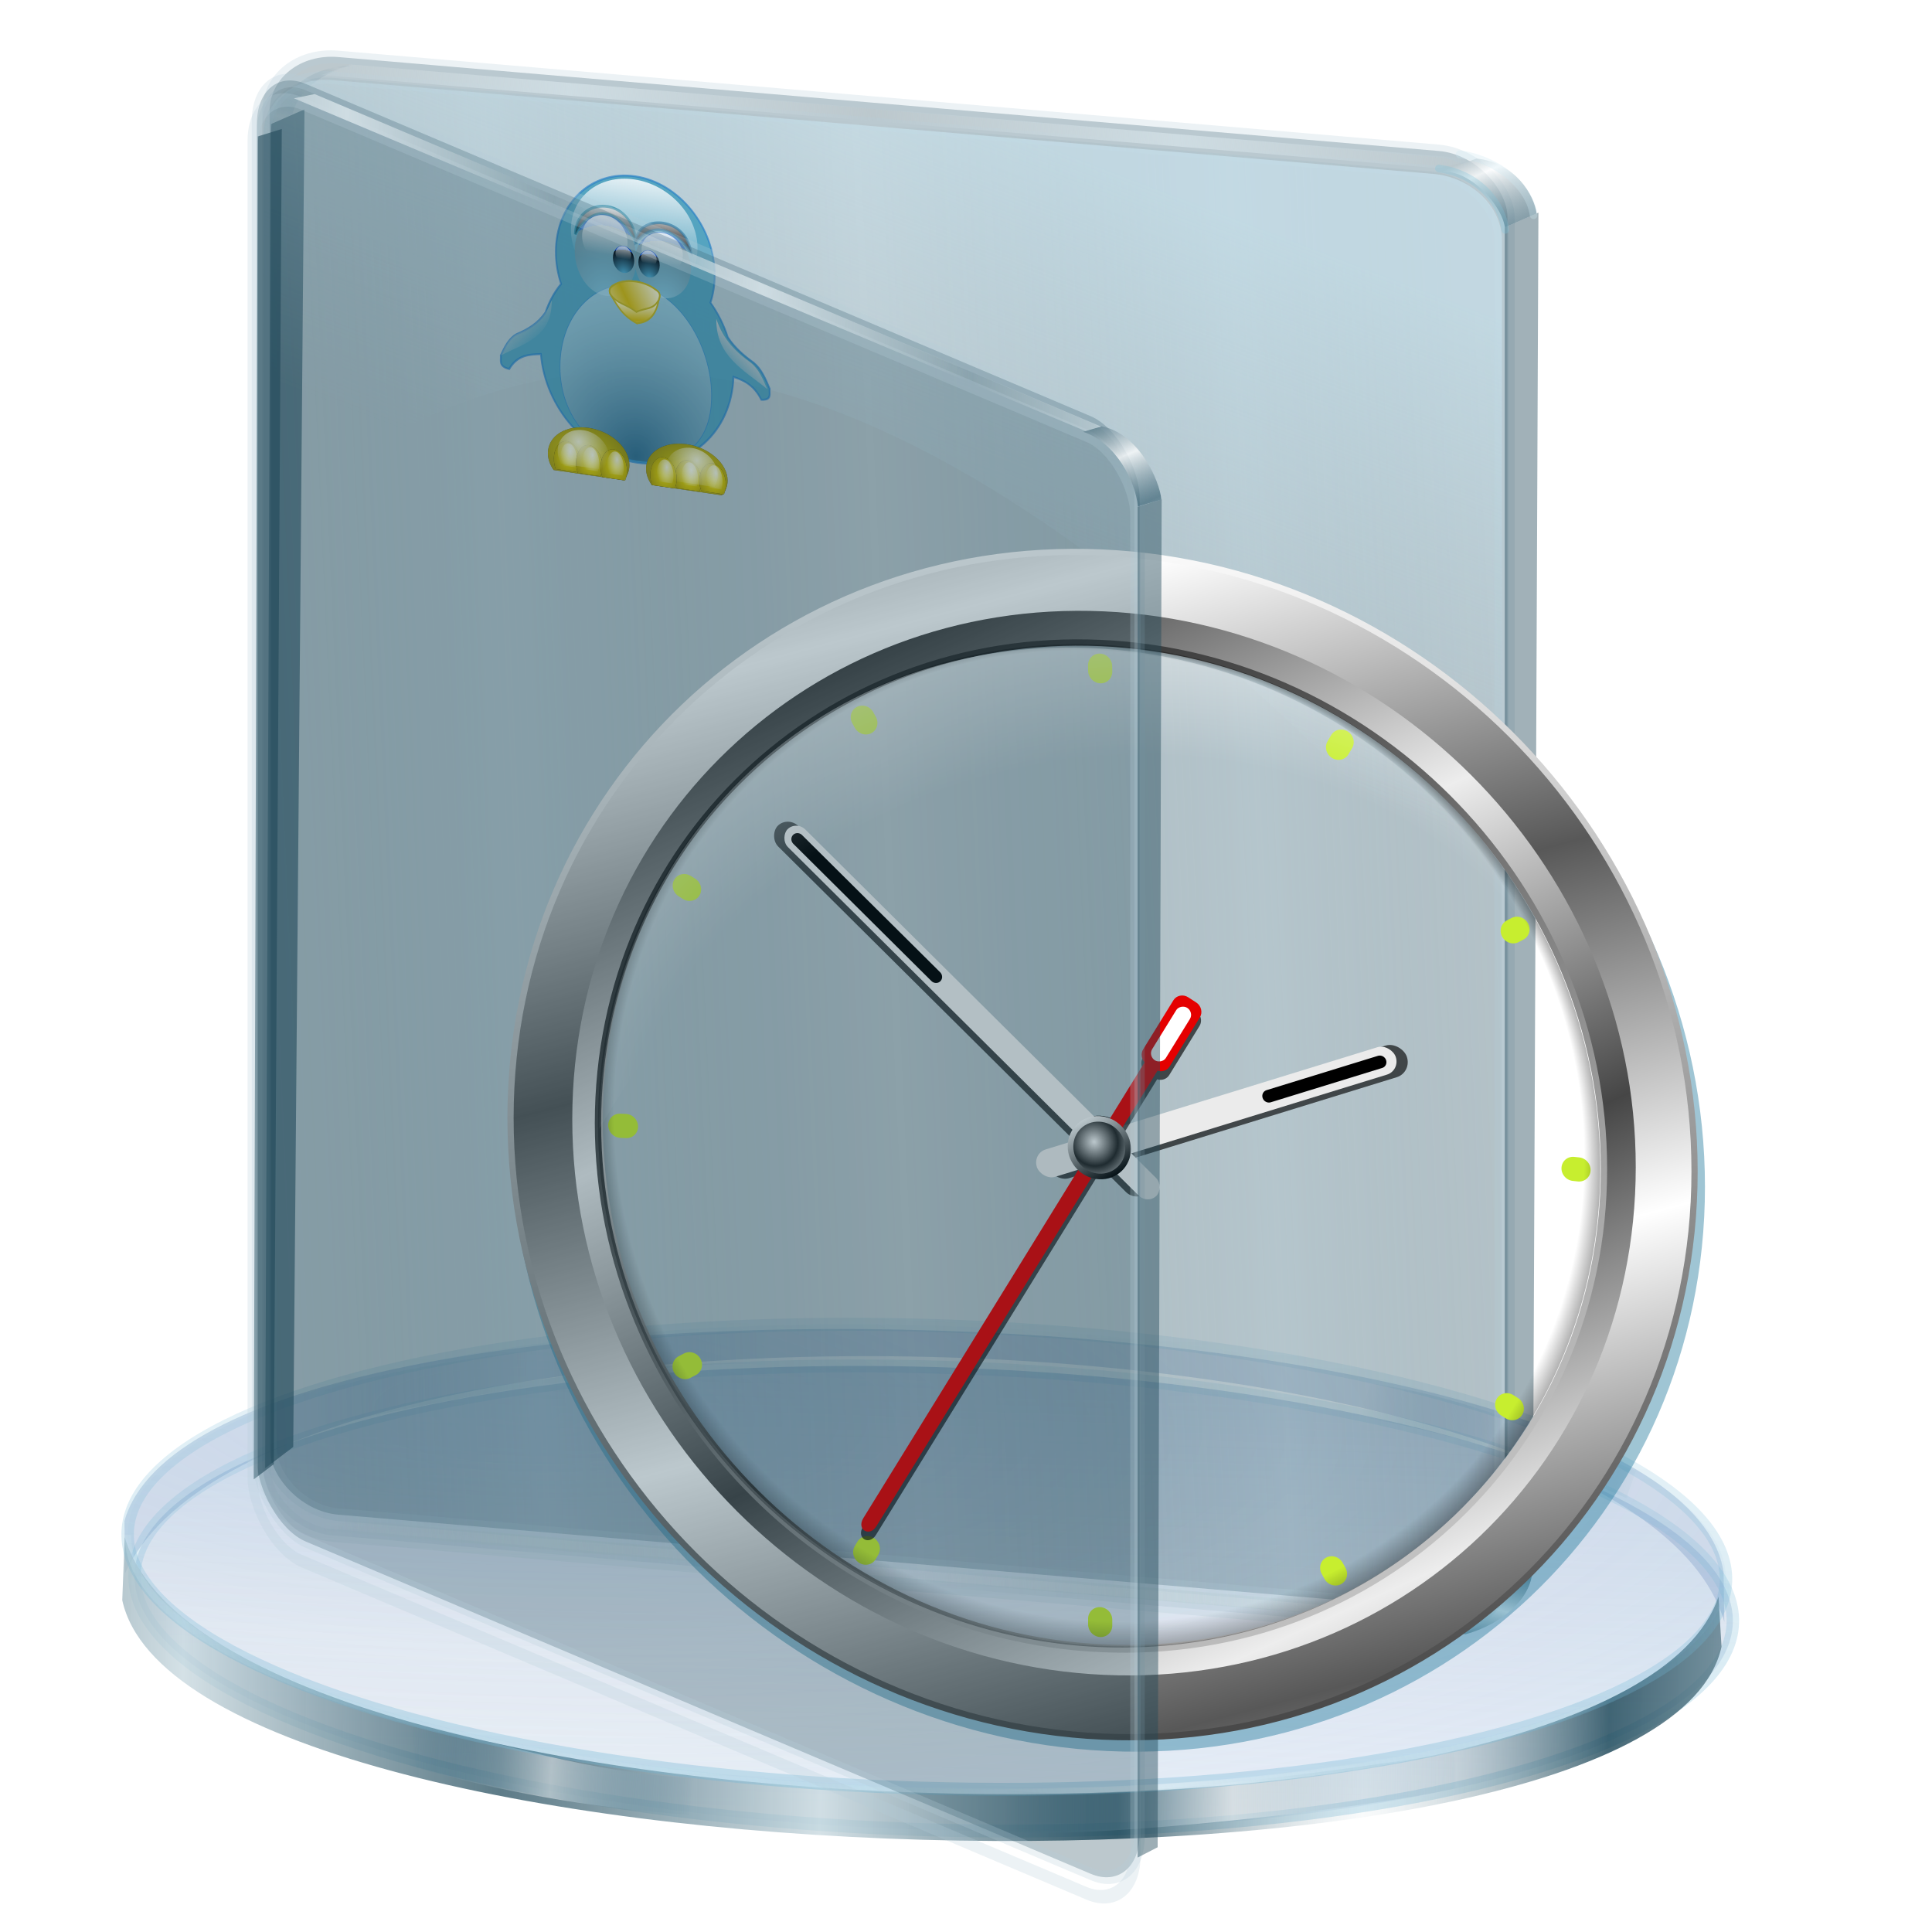 <?xml version="1.0" encoding="UTF-8" standalone="no"?>
<!-- Created with Inkscape (http://www.inkscape.org/) -->

<svg
   xmlns:a="http://ns.adobe.com/AdobeSVGViewerExtensions/3.0/"
   xmlns:dc="http://purl.org/dc/elements/1.1/"
   xmlns:cc="http://creativecommons.org/ns#"
   xmlns:rdf="http://www.w3.org/1999/02/22-rdf-syntax-ns#"
   xmlns:svg="http://www.w3.org/2000/svg"
   xmlns="http://www.w3.org/2000/svg"
   xmlns:xlink="http://www.w3.org/1999/xlink"
   xmlns:sodipodi="http://sodipodi.sourceforge.net/DTD/sodipodi-0.dtd"
   xmlns:inkscape="http://www.inkscape.org/namespaces/inkscape"
   width="256"
   height="256"
   id="svg2"
   version="1.1"
   inkscape:version="0.91 r13725"
   sodipodi:docname="folder-temp.svg"
   inkscape:export-filename="/media/disk/aktual-melo/clocks/New/Ace2/clock.png"
   inkscape:export-xdpi="90"
   inkscape:export-ydpi="90">
  <defs
     id="defs4">
    <linearGradient
       id="linearGradient3844">
      <stop
         id="stop3846"
         stop-color="#c1c1c1"
         stop-opacity="1" />
      <stop
         id="stop3848"
         offset="1"
         stop-color="#292929"
         stop-opacity="1" />
    </linearGradient>
    <linearGradient
       id="linearGradient3812">
      <stop
         id="stop3814"
         stop-color="#464646"
         stop-opacity="1" />
      <stop
         id="stop3816"
         offset="1"
         stop-color="#ededed"
         stop-opacity="1" />
    </linearGradient>
    <linearGradient
       id="linearGradient4029">
      <stop
         id="stop4031"
         stop-color="#585858"
         stop-opacity="1" />
      <stop
         offset="1"
         id="stop4033"
         stop-color="#ffffff"
         stop-opacity="1" />
    </linearGradient>
    <linearGradient
       id="linearGradient3920">
      <stop
         id="stop3922"
         stop-color="#ffffff"
         stop-opacity="1" />
      <stop
         offset="1"
         id="stop3924"
         stop-color="#474747"
         stop-opacity="1" />
    </linearGradient>
    <linearGradient
       inkscape:collect="always"
       xlink:href="#linearGradient3920"
       id="linearGradient3933"
       gradientUnits="userSpaceOnUse"
       x1="41.05"
       y1="1.279"
       x2="57.09"
       y2="97.67"
       gradientTransform="matrix(2.48,0,0,2.48,3.536,799.073)" />
    <linearGradient
       inkscape:collect="always"
       xlink:href="#linearGradient4029"
       id="linearGradient4035"
       x1="40.615"
       y1="990.5"
       x2="31.739"
       y2="961.62"
       gradientUnits="userSpaceOnUse"
       spreadMethod="reflect"
       gradientTransform="matrix(2.48,0,0,2.48,2.507,-1563.02)" />
    <linearGradient
       inkscape:collect="always"
       xlink:href="#linearGradient3812"
       id="linearGradient3810"
       x1="34.25"
       y1="11.06"
       x2="46.51"
       y2="35.728"
       gradientUnits="userSpaceOnUse"
       spreadMethod="reflect"
       gradientTransform="matrix(2.53,0,0,2.53,-0.042,795.851)" />
    <filter
       inkscape:collect="always"
       id="filter3836"
       color-interpolation-filters="sRGB">
      <feGaussianBlur
         inkscape:collect="always"
         id="feGaussianBlur3838" />
    </filter>
    <linearGradient
       inkscape:collect="always"
       xlink:href="#linearGradient3844"
       id="linearGradient3842"
       gradientUnits="userSpaceOnUse"
       gradientTransform="matrix(-2.394,0,0,-2.394,247.08,1041.729)"
       spreadMethod="pad"
       x1="23.475"
       y1="17.803"
       x2="74.5"
       y2="84.35" />
    <radialGradient
       gradientUnits="userSpaceOnUse"
       gradientTransform="matrix(1.31,-0.407,0.319,1.026,-340.655,-23.946)"
       r="37.734"
       fy="1020.35"
       fx="49.995"
       cy="1020.35"
       cx="49.995"
       id="radialGradient3783"
       xlink:href="#linearGradient3775"
       inkscape:collect="always" />
    <radialGradient
       gradientUnits="userSpaceOnUse"
       r="41.28"
       fy="23.2"
       fx="45.49"
       cy="48.736"
       cx="45.49"
       id="radialGradient3776"
       xlink:href="#linearGradient3770"
       inkscape:collect="always" />
    <radialGradient
       spreadMethod="reflect"
       gradientTransform="matrix(0.706,-0.001,0.001,0.721,14.222,13.926)"
       gradientUnits="userSpaceOnUse"
       r="3.569"
       fy="48.78"
       fx="47.961"
       cy="48.78"
       cx="47.961"
       id="radialGradient5086"
       xlink:href="#linearGradient5080"
       inkscape:collect="always" />
    <linearGradient
       gradientUnits="userSpaceOnUse"
       y2="46.715"
       x2="46.959"
       y1="52.48"
       x1="50.565"
       id="linearGradient5078"
       xlink:href="#linearGradient5072"
       inkscape:collect="always" />
    <linearGradient
       id="linearGradient5072">
      <stop
         id="stop5074"
         stop-color="#000000"
         stop-opacity="1" />
      <stop
         id="stop5076"
         offset="1"
         stop-color="#ffffff"
         stop-opacity="1" />
    </linearGradient>
    <linearGradient
       id="linearGradient5080">
      <stop
         id="stop5082"
         stop-color="#ffffff"
         stop-opacity="1" />
      <stop
         id="stop5084"
         offset="1"
         stop-color="#242424"
         stop-opacity="1" />
    </linearGradient>
    <linearGradient
       id="linearGradient3770">
      <stop
         id="stop3772"
         stop-color="#ffffff"
         stop-opacity="0" />
      <stop
         offset="0.968"
         id="stop3778"
         stop-color="#000000"
         stop-opacity="0" />
      <stop
         id="stop3774"
         offset="1"
         stop-color="#000000"
         stop-opacity="0.306" />
    </linearGradient>
    <linearGradient
       id="linearGradient3775">
      <stop
         id="stop3777"
         stop-color="#ffffff"
         stop-opacity="0" />
      <stop
         id="stop3785"
         offset="0.751"
         stop-color="#ffffff"
         stop-opacity="0" />
      <stop
         offset="1"
         id="stop3781"
         stop-color="#ffffff"
         stop-opacity="0.463" />
    </linearGradient>
    <filter
       inkscape:collect="always"
       id="filter4379"
       x="-0.012"
       width="1.024"
       y="-0.012"
       height="1.024"
       color-interpolation-filters="sRGB">
      <feGaussianBlur
         inkscape:collect="always"
         id="feGaussianBlur4381"
         stdDeviation="0.468" />
    </filter>
    <linearGradient
       id="linearGradient4385">
      <stop
         id="stop4387"
         stop-color="#1a485c"
         stop-opacity="0.535" />
      <stop
         offset="1"
         id="stop4389"
         stop-color="#ffffff"
         stop-opacity="0.769" />
    </linearGradient>
    <linearGradient
       id="linearGradient3828">
      <stop
         stop-opacity="0.486"
         stop-color="#ffffff"
         id="stop3830" />
      <stop
         stop-opacity="0"
         stop-color="#286483"
         offset="1"
         id="stop3832" />
    </linearGradient>
    <linearGradient
       id="linearGradient3906">
      <stop
         stop-opacity="1"
         stop-color="#cedce2"
         id="stop3908" />
      <stop
         stop-opacity="0"
         stop-color="#cedce2"
         id="stop3910"
         offset="1" />
    </linearGradient>
    <linearGradient
       id="linearGradient3878">
      <stop
         stop-opacity="0.915"
         stop-color="#cdeaf6"
         id="stop3880" />
      <stop
         stop-opacity="0"
         stop-color="#c5e1ed"
         id="stop3882"
         offset="1" />
    </linearGradient>
    <linearGradient
       id="linearGradient3867">
      <stop
         stop-opacity="0.338"
         stop-color="#99bbc9"
         id="stop3869" />
      <stop
         stop-opacity="0"
         stop-color="#174457"
         id="stop3871"
         offset="1" />
    </linearGradient>
    <linearGradient
       id="linearGradient3851">
      <stop
         stop-opacity="0.683"
         stop-color="#123e50"
         id="stop3853" />
      <stop
         stop-opacity="0.749"
         stop-color="#c6d7de"
         offset="0.371"
         id="stop3861" />
      <stop
         stop-opacity="0.782"
         stop-color="#123e50"
         offset="0.716"
         id="stop3859" />
      <stop
         stop-opacity="0.099"
         stop-color="#c3d4db"
         id="stop3855"
         offset="1" />
    </linearGradient>
    <linearGradient
       id="linearGradient3824">
      <stop
         stop-opacity="0.838"
         stop-color="#ffffff"
         id="stop3826" />
      <stop
         stop-opacity="0"
         stop-color="#70b5d4"
         offset="1"
         id="stop3828" />
    </linearGradient>
    <linearGradient
       id="linearGradient3815">
      <stop
         stop-opacity="0.113"
         stop-color="#9fcaff"
         id="stop3817" />
      <stop
         stop-opacity="0"
         stop-color="#668dbd"
         offset="1"
         id="stop3819" />
    </linearGradient>
    <linearGradient
       id="linearGradient3773">
      <stop
         stop-opacity="0.838"
         stop-color="#70b5d4"
         id="stop3775" />
      <stop
         stop-opacity="0.275"
         stop-color="#70b5d4"
         id="stop3777-6"
         offset="1" />
    </linearGradient>
    <linearGradient
       id="linearGradient3765">
      <stop
         stop-opacity="0.353"
         stop-color="#668dbd"
         id="stop3767-7" />
      <stop
         stop-opacity="0.094"
         stop-color="#668dbd"
         id="stop3769"
         offset="1" />
    </linearGradient>
    <linearGradient
       gradientTransform="matrix(0.827,0,0,0.827,-171.108,0.533)"
       spreadMethod="reflect"
       gradientUnits="userSpaceOnUse"
       y2="54.15"
       x2="278.95"
       y1="56.22"
       x1="227.44"
       id="linearGradient3873"
       xlink:href="#linearGradient3867"
       inkscape:collect="always" />
    <linearGradient
       gradientTransform="matrix(0.823,0.08,0,0.827,-170.303,-15.752)"
       gradientUnits="userSpaceOnUse"
       y2="30.14"
       x2="264.02"
       y1="-44.748"
       x1="289.32"
       id="linearGradient3884"
       xlink:href="#linearGradient3878"
       inkscape:collect="always" />
    <linearGradient
       gradientTransform="matrix(0.827,0,0,0.827,-170.303,-15.752)"
       spreadMethod="reflect"
       gradientUnits="userSpaceOnUse"
       y2="-7.507"
       x2="360.76"
       y1="0.77"
       x1="364.85"
       id="linearGradient3898"
       xlink:href="#linearGradient4385"
       inkscape:collect="always" />
    <linearGradient
       gradientTransform="matrix(0.827,0,0,-0.827,-170.515,161.484)"
       y2="-4.093"
       x2="361.38"
       y1="-9.786"
       x1="359.71"
       spreadMethod="reflect"
       gradientUnits="userSpaceOnUse"
       id="linearGradient3902"
       xlink:href="#linearGradient4385"
       inkscape:collect="always" />
    <linearGradient
       gradientTransform="matrix(0.827,0,0,0.827,-170.303,-15.752)"
       spreadMethod="reflect"
       gradientUnits="userSpaceOnUse"
       y2="-16.12"
       x2="359.28"
       y1="-13.08"
       x1="317.98"
       id="linearGradient3912"
       xlink:href="#linearGradient3906"
       inkscape:collect="always" />
    <linearGradient
       gradientTransform="matrix(0.827,0,0,0.827,-170.303,173.553)"
       y2="-16.12"
       x2="359.28"
       y1="-13.08"
       x1="317.98"
       spreadMethod="reflect"
       gradientUnits="userSpaceOnUse"
       id="linearGradient3916"
       xlink:href="#linearGradient3906"
       inkscape:collect="always" />
    <linearGradient
       y2="6.578"
       x2="63.37"
       y1="10.421"
       x1="61.93"
       spreadMethod="reflect"
       gradientTransform="translate(-69.456,-43.096)"
       gradientUnits="userSpaceOnUse"
       id="linearGradient3858"
       xlink:href="#linearGradient3828"
       inkscape:collect="always" />
    <linearGradient
       y2="-5.81"
       x2="360.19"
       y1="0.636"
       x1="364.04"
       spreadMethod="reflect"
       gradientTransform="matrix(0.827,0,0,0.827,-170.303,-15.752)"
       gradientUnits="userSpaceOnUse"
       id="linearGradient3127"
       xlink:href="#linearGradient4385"
       inkscape:collect="always" />
    <linearGradient
       y2="-13.995"
       x2="330.8"
       y1="-13.14"
       x1="290.73"
       spreadMethod="reflect"
       gradientTransform="matrix(0.827,0,0,0.827,-170.303,-15.752)"
       gradientUnits="userSpaceOnUse"
       id="linearGradient3129"
       xlink:href="#linearGradient3906"
       inkscape:collect="always" />
    <linearGradient
       id="linearGradient3578">
      <stop
         stop-opacity="1"
         stop-color="#000000"
         id="stop3580" />
      <stop
         stop-opacity="1"
         stop-color="#fffcfc"
         id="stop3582"
         offset="1" />
    </linearGradient>
    <linearGradient
       y2="40.478"
       x2="76.24"
       y1="31.681"
       x1="76.24"
       gradientUnits="userSpaceOnUse"
       id="XMLID_26_"
       gradientTransform="matrix(2.162,0,0,2.6,-140.292,-51.897)">
      <stop
         stop-color="rgb(255,255,255)"
         id="stop191"
         offset="8.046%" />
      <stop
         stop-opacity="0"
         stop-color="rgb(255,255,255)"
         id="stop193"
         offset="100%" />
    </linearGradient>
    <radialGradient
       gradientUnits="userSpaceOnUse"
       fy="49.45"
       fx="76.51"
       r="14.862"
       cy="49.45"
       cx="76.51"
       id="XMLID_25_"
       gradientTransform="matrix(2.162,0,0,2.6,-139.897,-51.106)">
      <stop
         stop-color="rgb(187,235,255)"
         id="stop184" />
      <stop
         stop-opacity="1"
         stop-color="#7b7b7d"
         id="stop186"
         offset="1" />
      <a:midPointStop
         stop-color="#BBEBFF"
         offset="0" />
      <a:midPointStop
         stop-color="#BBEBFF"
         offset="0.5" />
      <a:midPointStop
         stop-color="#003DD7"
         offset="1" />
    </radialGradient>
    <linearGradient
       inkscape:collect="always"
       id="linearGradient2772">
      <stop
         stop-opacity="0"
         stop-color="#fff9f9"
         id="stop2774" />
      <stop
         stop-opacity="1"
         stop-color="white"
         offset="1"
         id="stop2776" />
    </linearGradient>
    <linearGradient
       inkscape:collect="always"
       id="linearGradient2781">
      <stop
         stop-opacity="1"
         stop-color="#070707"
         id="stop2783" />
      <stop
         stop-opacity="1"
         stop-color="white"
         offset="1"
         id="stop2785" />
    </linearGradient>
    <radialGradient
       gradientTransform="matrix(2.162,0,0,2.6,-139.897,-51.106)"
       id="radialGradient3407"
       cx="76.51"
       cy="49.45"
       r="14.862"
       fx="76.51"
       fy="49.45"
       gradientUnits="userSpaceOnUse">
      <stop
         stop-opacity="1"
         stop-color="#55b6de"
         id="stop3409" />
      <stop
         stop-opacity="1"
         stop-color="#000007"
         offset="1"
         id="stop3411" />
      <a:midPointStop
         stop-color="#BBEBFF"
         offset="0" />
      <a:midPointStop
         stop-color="#BBEBFF"
         offset="0.5" />
      <a:midPointStop
         stop-color="#003DD7"
         offset="1" />
    </radialGradient>
    <linearGradient
       inkscape:collect="always"
       id="linearGradient3433">
      <stop
         stop-opacity="1"
         stop-color="#d4b709"
         id="stop3435" />
      <stop
         stop-opacity="1"
         stop-color="white"
         offset="1"
         id="stop3437" />
    </linearGradient>
    <linearGradient
       inkscape:collect="always"
       id="linearGradient3443">
      <stop
         stop-opacity="1"
         stop-color="#ccc"
         id="stop3445" />
      <stop
         stop-opacity="0"
         stop-color="#ccc"
         offset="1"
         id="stop3447" />
    </linearGradient>
    <linearGradient
       inkscape:collect="always"
       id="linearGradient3457">
      <stop
         stop-opacity="1"
         stop-color="#fe0"
         id="stop3459" />
      <stop
         stop-opacity="0.704"
         stop-color="#ffe500"
         offset="1"
         id="stop3461" />
    </linearGradient>
    <linearGradient
       id="linearGradient3469"
       inkscape:collect="always">
      <stop
         stop-opacity="1"
         stop-color="#fbfbfb"
         id="stop3471" />
      <stop
         stop-opacity="0"
         stop-color="white"
         id="stop3473"
         offset="1" />
    </linearGradient>
    <linearGradient
       id="linearGradient2924">
      <stop
         stop-opacity="0.754"
         stop-color="#205274"
         id="stop2926" />
      <stop
         stop-opacity="0.458"
         stop-color="#ffffff"
         id="stop2928"
         offset="1" />
    </linearGradient>
    <linearGradient
       y2="-7.475"
       x2="16.09"
       y1="-7.475"
       x1="13.515"
       spreadMethod="reflect"
       gradientUnits="userSpaceOnUse"
       id="linearGradient4078"
       xlink:href="#linearGradient3578"
       inkscape:collect="always" />
    <linearGradient
       y2="-7.475"
       x2="16.09"
       y1="-10.978"
       x1="16.691"
       spreadMethod="reflect"
       gradientUnits="userSpaceOnUse"
       id="linearGradient4088"
       xlink:href="#linearGradient3578"
       inkscape:collect="always" />
    <linearGradient
       y2="-2.688"
       x2="8.696"
       y1="-11.587"
       x1="12.04"
       spreadMethod="reflect"
       gradientUnits="userSpaceOnUse"
       id="linearGradient4100"
       xlink:href="#linearGradient3578"
       inkscape:collect="always" />
    <linearGradient
       y2="-7.475"
       x2="16.09"
       y1="-6.409"
       x1="10.621"
       spreadMethod="reflect"
       gradientUnits="userSpaceOnUse"
       id="linearGradient4102"
       xlink:href="#linearGradient3578"
       inkscape:collect="always" />
    <linearGradient
       y2="-7.475"
       x2="16.09"
       y1="-2.21"
       x1="15.65"
       spreadMethod="reflect"
       gradientUnits="userSpaceOnUse"
       id="linearGradient4104"
       xlink:href="#linearGradient3578"
       inkscape:collect="always" />
    <linearGradient
       y2="-11.199"
       x2="11.132"
       y1="-11.391"
       x1="16.387"
       spreadMethod="reflect"
       gradientUnits="userSpaceOnUse"
       id="linearGradient4108"
       xlink:href="#linearGradient3578"
       inkscape:collect="always" />
    <linearGradient
       y2="-8.02"
       x2="17.07"
       y1="-7.475"
       x1="13.515"
       spreadMethod="reflect"
       gradientUnits="userSpaceOnUse"
       id="linearGradient4128"
       xlink:href="#linearGradient3578"
       inkscape:collect="always" />
    <linearGradient
       y2="-6.953"
       x2="17.747"
       y1="-5.908"
       x1="16.387"
       spreadMethod="reflect"
       gradientUnits="userSpaceOnUse"
       id="linearGradient4132"
       xlink:href="#linearGradient3578"
       inkscape:collect="always" />
    <linearGradient
       y2="-5.778"
       x2="11.372"
       y1="-10.151"
       x1="12.906"
       spreadMethod="reflect"
       gradientUnits="userSpaceOnUse"
       id="linearGradient4134"
       xlink:href="#linearGradient3578"
       inkscape:collect="always" />
    <linearGradient
       y2="-6.583"
       x2="18.617"
       y1="-5.212"
       x1="16.909"
       spreadMethod="reflect"
       gradientUnits="userSpaceOnUse"
       id="linearGradient4140"
       xlink:href="#linearGradient3578"
       inkscape:collect="always" />
    <linearGradient
       y2="-1.992"
       x2="17.377"
       y1="-6.256"
       x1="15.582"
       spreadMethod="reflect"
       gradientUnits="userSpaceOnUse"
       id="linearGradient4142"
       xlink:href="#linearGradient3578"
       inkscape:collect="always" />
    <linearGradient
       y2="-3.733"
       x2="14.94"
       y1="-2.275"
       x1="17.08"
       spreadMethod="reflect"
       gradientUnits="userSpaceOnUse"
       id="linearGradient4144"
       xlink:href="#linearGradient3578"
       inkscape:collect="always" />
    <linearGradient
       y2="-4.516"
       x2="12.916"
       y1="-3.754"
       x1="7.771"
       spreadMethod="reflect"
       gradientUnits="userSpaceOnUse"
       id="linearGradient4146"
       xlink:href="#linearGradient3578"
       inkscape:collect="always" />
    <linearGradient
       y2="-1.513"
       x2="9.718"
       y1="-5.887"
       x1="11.187"
       spreadMethod="reflect"
       gradientUnits="userSpaceOnUse"
       id="linearGradient4148"
       xlink:href="#linearGradient3578"
       inkscape:collect="always" />
    <radialGradient
       r="61.24"
       fy="208.25"
       fx="125.41"
       cy="208.25"
       cx="125.41"
       gradientTransform="matrix(1.559,-1.508,1.411,1.458,-665.657,134.827)"
       gradientUnits="userSpaceOnUse"
       id="radialGradient4205"
       xlink:href="#linearGradient2924"
       inkscape:collect="always" />
    <linearGradient
       y2="11.419"
       x2="-105.24"
       y1="57.59"
       x1="-105.11"
       gradientUnits="userSpaceOnUse"
       id="linearGradient4207"
       xlink:href="#linearGradient2772"
       inkscape:collect="always" />
    <linearGradient
       y2="25.797"
       x2="13.847"
       y1="56.14"
       x1="13.847"
       gradientTransform="matrix(1.09,0,0,0.939,-213.402,41.206)"
       gradientUnits="userSpaceOnUse"
       id="linearGradient4209"
       xlink:href="#linearGradient2781"
       inkscape:collect="always" />
    <linearGradient
       y2="25.797"
       x2="13.847"
       y1="56.14"
       x1="13.847"
       gradientTransform="matrix(1.09,0,0,0.939,-169.403,41.206)"
       gradientUnits="userSpaceOnUse"
       id="linearGradient4211"
       xlink:href="#linearGradient2781"
       inkscape:collect="always" />
    <radialGradient
       r="14.862"
       fy="49.45"
       fx="76.51"
       cy="49.45"
       cx="76.51"
       gradientTransform="matrix(2.162,0,0,2.6,-139.897,-51.106)"
       gradientUnits="userSpaceOnUse"
       id="radialGradient4213"
       xlink:href="#XMLID_25_"
       inkscape:collect="always" />
    <linearGradient
       y2="40.478"
       x2="76.24"
       y1="31.681"
       x1="76.24"
       gradientTransform="matrix(2.162,0,0,2.6,-140.292,-51.897)"
       gradientUnits="userSpaceOnUse"
       id="linearGradient4215"
       xlink:href="#XMLID_26_"
       inkscape:collect="always" />
    <radialGradient
       r="14.862"
       fy="49.45"
       fx="76.51"
       cy="49.45"
       cx="76.51"
       gradientTransform="matrix(1.963,0,0,2.104,-129.116,-42.922)"
       gradientUnits="userSpaceOnUse"
       id="radialGradient4221"
       xlink:href="#radialGradient3407"
       inkscape:collect="always" />
    <linearGradient
       y2="40.478"
       x2="76.24"
       y1="31.681"
       x1="76.24"
       gradientTransform="matrix(1.963,0,0,2.104,-129.476,-43.562)"
       gradientUnits="userSpaceOnUse"
       id="linearGradient4223"
       xlink:href="#XMLID_26_"
       inkscape:collect="always" />
    <linearGradient
       y2="37.86"
       x2="18.321"
       y1="51.597"
       x1="19"
       spreadMethod="reflect"
       gradientTransform="matrix(1.279,0,0,1.168,-199.436,88.808)"
       gradientUnits="userSpaceOnUse"
       id="linearGradient4229"
       xlink:href="#linearGradient3433"
       inkscape:collect="always" />
    <linearGradient
       y2="101.77"
       x2="35.527"
       y1="85.88"
       x1="19.72"
       gradientTransform="matrix(1.444,0,0,1.444,-306.017,26.646)"
       gradientUnits="userSpaceOnUse"
       id="linearGradient4231"
       xlink:href="#linearGradient3443"
       inkscape:collect="always" />
    <linearGradient
       y2="105.87"
       x2="37.17"
       y1="92.44"
       x1="26.28"
       gradientTransform="matrix(-1.444,0,0,1.444,-49.728,22.667)"
       gradientUnits="userSpaceOnUse"
       id="linearGradient4233"
       xlink:href="#linearGradient3443"
       inkscape:collect="always" />
    <radialGradient
       r="27.28"
       fy="155.54"
       fx="57.5"
       cy="155.54"
       cx="57.5"
       gradientTransform="matrix(1.36,0.043,-0.022,0.836,-293.408,120.619)"
       gradientUnits="userSpaceOnUse"
       id="radialGradient4235"
       xlink:href="#linearGradient3457"
       inkscape:collect="always" />
    <radialGradient
       r="27.28"
       fy="155.54"
       fx="57.5"
       cy="155.54"
       cx="57.5"
       gradientTransform="matrix(1.126,0.032,-0.018,0.637,-13.705,82.041)"
       gradientUnits="userSpaceOnUse"
       id="radialGradient4237"
       xlink:href="#linearGradient3457"
       inkscape:collect="always" />
    <radialGradient
       r="27.28"
       fy="151.19"
       fx="56.54"
       cy="151.19"
       cx="56.54"
       gradientTransform="matrix(-0.802,-0.034,0.016,-0.683,87.925,281.807)"
       gradientUnits="userSpaceOnUse"
       id="radialGradient4239"
       xlink:href="#linearGradient3469"
       inkscape:collect="always" />
    <radialGradient
       r="27.28"
       fy="155.54"
       fx="57.5"
       cy="155.54"
       cx="57.5"
       gradientTransform="matrix(-1.36,0.041,0.022,0.812,-56.295,125.326)"
       gradientUnits="userSpaceOnUse"
       id="radialGradient4241"
       xlink:href="#linearGradient3457"
       inkscape:collect="always" />
    <radialGradient
       r="27.28"
       fy="151.19"
       fx="56.54"
       cy="151.19"
       cx="56.54"
       gradientTransform="matrix(0.968,-0.043,-0.019,-0.872,-178.989,380.098)"
       gradientUnits="userSpaceOnUse"
       id="radialGradient4263"
       xlink:href="#linearGradient3469"
       inkscape:collect="always" />
    <radialGradient
       r="27.28"
       fy="151.19"
       fx="56.54"
       cy="151.19"
       cx="56.54"
       gradientTransform="matrix(-0.968,-0.044,0.019,-0.897,-170.714,382.891)"
       gradientUnits="userSpaceOnUse"
       id="radialGradient4265"
       xlink:href="#linearGradient3469"
       inkscape:collect="always" />
    <linearGradient
       y2="28.739"
       x2="35.681"
       y1="40.449"
       x1="12.985"
       spreadMethod="reflect"
       gradientTransform="matrix(1.279,0,0,1.168,-199.436,88.808)"
       gradientUnits="userSpaceOnUse"
       id="linearGradient4267"
       xlink:href="#linearGradient3433"
       inkscape:collect="always" />
    <linearGradient
       y2="254.22"
       x2="266.18"
       y1="253.18"
       x1="229.62"
       spreadMethod="reflect"
       gradientTransform="matrix(0.827,0,0,-0.827,-106.377,393.99)"
       gradientUnits="userSpaceOnUse"
       id="linearGradient3662"
       xlink:href="#linearGradient3828"
       inkscape:collect="always" />
    <linearGradient
       y2="252.55"
       x2="249.45"
       y1="251.92"
       x1="226.48"
       spreadMethod="reflect"
       gradientTransform="matrix(-0.82,-0.107,0.107,-0.82,367.072,422.465)"
       gradientUnits="userSpaceOnUse"
       id="linearGradient3664"
       xlink:href="#linearGradient3828"
       inkscape:collect="always" />
    <linearGradient
       y2="256.25"
       x2="17.757"
       y1="183.53"
       x1="17.757"
       gradientUnits="userSpaceOnUse"
       id="linearGradient3666"
       xlink:href="#linearGradient3765"
       inkscape:collect="always" />
    <linearGradient
       y2="173.91"
       x2="67.09"
       y1="264.77"
       x1="66.09"
       gradientUnits="userSpaceOnUse"
       id="linearGradient3668"
       xlink:href="#linearGradient3773"
       inkscape:collect="always" />
    <linearGradient
       y2="234.6"
       x2="354.07"
       y1="236.06"
       x1="218.43"
       spreadMethod="reflect"
       gradientTransform="matrix(0.827,0,0,0.827,-100.847,27.345)"
       gradientUnits="userSpaceOnUse"
       id="linearGradient3670"
       xlink:href="#linearGradient3851"
       inkscape:collect="always" />
    <linearGradient
       y2="252.55"
       x2="249.45"
       y1="251.92"
       x1="226.48"
       spreadMethod="reflect"
       gradientTransform="matrix(0.827,0,0,0.608,-100.847,80.374)"
       gradientUnits="userSpaceOnUse"
       id="linearGradient3674"
       xlink:href="#linearGradient3828"
       inkscape:collect="always" />
    <linearGradient
       y2="254.22"
       x2="266.18"
       y1="253.18"
       x1="229.62"
       spreadMethod="reflect"
       gradientTransform="matrix(-0.827,0,0,0.633,365.062,74.618)"
       gradientUnits="userSpaceOnUse"
       id="linearGradient3676"
       xlink:href="#linearGradient3828"
       inkscape:collect="always" />
    <radialGradient
       r="126.76"
       fy="149.73"
       fx="-39.669"
       cy="149.73"
       cx="-39.669"
       spreadMethod="reflect"
       gradientTransform="matrix(1,0,0,0.283,0,157.826)"
       gradientUnits="userSpaceOnUse"
       id="radialGradient3678"
       xlink:href="#linearGradient3815"
       inkscape:collect="always" />
    <linearGradient
       y2="234.13"
       x2="144.1"
       y1="264.77"
       x1="66.09"
       spreadMethod="reflect"
       gradientTransform="matrix(0.827,0,0,0.862,114.192,14.734)"
       gradientUnits="userSpaceOnUse"
       id="linearGradient3682"
       xlink:href="#linearGradient3824"
       inkscape:collect="always" />
    <radialGradient
       inkscape:collect="always"
       xlink:href="#XMLID_25_"
       id="radialGradient4455"
       gradientUnits="userSpaceOnUse"
       gradientTransform="matrix(2.162,0,0,2.6,-139.897,-51.106)"
       cx="76.51"
       cy="49.45"
       fx="76.51"
       fy="49.45"
       r="14.862" />
    <linearGradient
       inkscape:collect="always"
       xlink:href="#XMLID_26_"
       id="linearGradient4457"
       gradientUnits="userSpaceOnUse"
       gradientTransform="matrix(2.162,0,0,2.6,-140.292,-51.897)"
       x1="76.24"
       y1="31.681"
       x2="76.24"
       y2="40.478" />
    <radialGradient
       inkscape:collect="always"
       xlink:href="#radialGradient3407"
       id="radialGradient4459"
       gradientUnits="userSpaceOnUse"
       gradientTransform="matrix(1.963,0,0,2.104,-129.116,-42.922)"
       cx="76.51"
       cy="49.45"
       fx="76.51"
       fy="49.45"
       r="14.862" />
    <linearGradient
       inkscape:collect="always"
       xlink:href="#XMLID_26_"
       id="linearGradient4461"
       gradientUnits="userSpaceOnUse"
       gradientTransform="matrix(1.963,0,0,2.104,-129.476,-43.562)"
       x1="76.24"
       y1="31.681"
       x2="76.24"
       y2="40.478" />
    <radialGradient
       inkscape:collect="always"
       xlink:href="#linearGradient3457"
       id="radialGradient4463"
       gradientUnits="userSpaceOnUse"
       gradientTransform="matrix(1.126,0.032,-0.018,0.637,-13.705,82.041)"
       cx="57.5"
       cy="155.54"
       fx="57.5"
       fy="155.54"
       r="27.28" />
    <radialGradient
       inkscape:collect="always"
       xlink:href="#linearGradient3469"
       id="radialGradient4465"
       gradientUnits="userSpaceOnUse"
       gradientTransform="matrix(-0.802,-0.034,0.016,-0.683,87.925,281.807)"
       cx="56.54"
       cy="151.19"
       fx="56.54"
       fy="151.19"
       r="27.28" />
    <radialGradient
       inkscape:collect="always"
       xlink:href="#linearGradient3457"
       id="radialGradient4467"
       gradientUnits="userSpaceOnUse"
       gradientTransform="matrix(1.126,0.032,-0.018,0.637,-13.705,82.041)"
       cx="57.5"
       cy="155.54"
       fx="57.5"
       fy="155.54"
       r="27.28" />
    <radialGradient
       inkscape:collect="always"
       xlink:href="#linearGradient3469"
       id="radialGradient4469"
       gradientUnits="userSpaceOnUse"
       gradientTransform="matrix(-0.802,-0.034,0.016,-0.683,87.925,281.807)"
       cx="56.54"
       cy="151.19"
       fx="56.54"
       fy="151.19"
       r="27.28" />
    <radialGradient
       inkscape:collect="always"
       xlink:href="#linearGradient3457"
       id="radialGradient4471"
       gradientUnits="userSpaceOnUse"
       gradientTransform="matrix(1.126,0.032,-0.018,0.637,-13.705,82.041)"
       cx="57.5"
       cy="155.54"
       fx="57.5"
       fy="155.54"
       r="27.28" />
    <radialGradient
       inkscape:collect="always"
       xlink:href="#linearGradient3469"
       id="radialGradient4473"
       gradientUnits="userSpaceOnUse"
       gradientTransform="matrix(-0.802,-0.034,0.016,-0.683,87.925,281.807)"
       cx="56.54"
       cy="151.19"
       fx="56.54"
       fy="151.19"
       r="27.28" />
    <radialGradient
       inkscape:collect="always"
       xlink:href="#linearGradient3457"
       id="radialGradient4475"
       gradientUnits="userSpaceOnUse"
       gradientTransform="matrix(1.126,0.032,-0.018,0.637,-13.705,82.041)"
       cx="57.5"
       cy="155.54"
       fx="57.5"
       fy="155.54"
       r="27.28" />
    <radialGradient
       inkscape:collect="always"
       xlink:href="#linearGradient3469"
       id="radialGradient4477"
       gradientUnits="userSpaceOnUse"
       gradientTransform="matrix(-0.802,-0.034,0.016,-0.683,87.925,281.807)"
       cx="56.54"
       cy="151.19"
       fx="56.54"
       fy="151.19"
       r="27.28" />
    <radialGradient
       inkscape:collect="always"
       xlink:href="#linearGradient3457"
       id="radialGradient4479"
       gradientUnits="userSpaceOnUse"
       gradientTransform="matrix(1.126,0.032,-0.018,0.637,-13.705,82.041)"
       cx="57.5"
       cy="155.54"
       fx="57.5"
       fy="155.54"
       r="27.28" />
    <radialGradient
       inkscape:collect="always"
       xlink:href="#linearGradient3469"
       id="radialGradient4481"
       gradientUnits="userSpaceOnUse"
       gradientTransform="matrix(-0.802,-0.034,0.016,-0.683,87.925,281.807)"
       cx="56.54"
       cy="151.19"
       fx="56.54"
       fy="151.19"
       r="27.28" />
  </defs>
  <sodipodi:namedview
     id="base"
     pagecolor="#ffffff"
     bordercolor="#666666"
     borderopacity="1.0"
     inkscape:pageopacity="0"
     inkscape:pageshadow="2"
     inkscape:zoom="3.3984375"
     inkscape:cx="128"
     inkscape:cy="128"
     inkscape:document-units="px"
     inkscape:current-layer="layer1"
     showgrid="false"
     showguides="true"
     inkscape:guide-bbox="true"
     inkscape:showpageshadow="false"
     showborder="true"
     inkscape:snap-global="false"
     inkscape:window-width="1920"
     inkscape:window-height="1057"
     inkscape:window-x="-2"
     inkscape:window-y="-5"
     inkscape:window-maximized="1" />
  <g
     inkscape:label="Layer 1"
     inkscape:groupmode="layer"
     id="layer1"
     transform="translate(0,-796.362)">
    <g
       id="g3846"
       transform="matrix(1.018,0.031,-0.031,1.018,-7.717,790.562)">
      <path
         sodipodi:nodetypes="ccccc"
         inkscape:connector-curvature="0"
         id="path3807"
         d="m 54.736,189.873 c 11.343,-2.986 45.459,-11.095 58.887,-9.859 l -0.886,-4.417 c -12.716,0.165 -45.309,4.766 -58.434,9.796 z"
         opacity="0.6"
         fill="url(#linearGradient3662)"
         stroke="none"
         fill-opacity="1" />
      <path
         d="m 225.185,193.85 c -10.996,-4.577 -21.979,-7.512 -35.16,-9.587 l 1.518,-4.32 c 13.501,1.503 24.017,6.306 34.784,10.309 z"
         id="path3803"
         inkscape:connector-curvature="0"
         sodipodi:nodetypes="ccccc"
         fill="url(#linearGradient3664)"
         stroke="none"
         fill-opacity="1" />
      <path
         sodipodi:nodetypes="ccccc"
         inkscape:connector-curvature="0"
         id="path3781"
         d="m 29.953,202.769 0.296,6.783 c 17.429,-41.667 194.672,-41.857 208.155,0 l -0.296,-6.502 C 231.103,165.66 39.311,165.153 29.953,202.769 Z"
         fill="#7b97c2"
         stroke="none"
         fill-opacity="0.332" />
      <ellipse
         ry="34.923"
         rx="125.78"
         cy="220.19"
         cx="24.564"
         transform="matrix(0.827,0,0,0.862,115.18,19.83)"
         id="path3755"
         stroke-miterlimit="4"
         stroke-dasharray="none"
         stroke-opacity="0.427"
         fill="url(#linearGradient3666)"
         stroke="url(#linearGradient3668)"
         fill-opacity="1"
         stroke-width="1.959" />
      <path
         d="m 29.983,213.069 0.067,-8.22 c 13.102,40.124 195.927,39.629 207.496,1.437 l 0.592,6.502 C 231.132,250.178 39.34,250.685 29.983,213.069 Z"
         id="path3783"
         inkscape:connector-curvature="0"
         sodipodi:nodetypes="ccccc"
         fill="url(#linearGradient3670)"
         stroke="none"
         fill-opacity="1" />
      <ellipse
         ry="34.923"
         rx="125.78"
         cy="220.19"
         cx="24.564"
         id="path3785"
         transform="matrix(0.827,0,0,0.89,114.517,13.925)"
         stroke-miterlimit="4"
         stroke-dasharray="none"
         stroke-opacity="0.427"
         fill="none"
         stroke="url(#linearGradient3668)"
         stroke-width="1.959" />
      <path
         sodipodi:nodetypes="ccccc"
         inkscape:connector-curvature="0"
         id="path3789"
         d="m 68.008,227.81 c 11.496,2.29 23.526,5.878 36.865,6.135 l -0.346,4.779 c -13.505,-0.504 -25.08,-2.407 -35.682,-5.023 z"
         fill="url(#linearGradient3674)"
         stroke="none"
         fill-opacity="1" />
      <path
         d="m 203.819,227.637 c -11.343,2.117 -44.492,8.055 -57.986,6.597 l -0.144,5.491 c 12.959,0.451 46.312,-4.401 58.375,-7.444 z"
         id="path3799"
         inkscape:connector-curvature="0"
         sodipodi:nodetypes="ccccc"
         fill="url(#linearGradient3676)"
         stroke="none"
         fill-opacity="1" />
      <ellipse
         ry="34.923"
         rx="125.78"
         cy="220.19"
         cx="24.564"
         id="path3811"
         transform="matrix(0.827,0,0,0.862,114.122,14.437)"
         stroke-miterlimit="4"
         stroke-dasharray="none"
         stroke-opacity="0.427"
         fill="url(#radialGradient3678)"
         stroke="url(#linearGradient3668)"
         fill-opacity="1"
         stroke-width="1.959" />
      <path
         sodipodi:nodetypes="csc"
         inkscape:connector-curvature="0"
         id="path3821"
         d="m 238.526,204.545 c 0,16.626 -46.571,30.105 -104.02,30.105 -57.448,0 -104.02,-13.478 -104.02,-30.105"
         stroke-miterlimit="4"
         stroke-dasharray="none"
         stroke-opacity="0.427"
         fill="none"
         stroke="url(#linearGradient3682)"
         stroke-width="0.827" />
    </g>
    <g
       id="g3834"
       transform="matrix(1.164,0,0,1.019,48.028,841.407)">
      <path
         sodipodi:nodetypes="ccccc"
         inkscape:connector-curvature="0"
         id="path3818"
         d="m -10.608,-28.051 2.642,-1.321 c 0.547,-2.317 2.202,-4.95 6.725,-6.325 -3.306,0.187 -5.221,1.438 -6.725,3.002 -1.981,1.479 -2.332,3.06 -2.642,4.644 z"
         fill="url(#linearGradient3858)"
         stroke="none"
         fill-opacity="1" />
      <path
         d="m -4.665,154.856 3.313,-1.371 128.169,12.337 -4.455,1.142 z"
         id="path3914"
         inkscape:connector-curvature="0"
         opacity="0.771"
         fill="url(#linearGradient3916)"
         stroke="none"
         fill-opacity="1" />
      <path
         d="m 121.931,167.403 c 3.221,1.302 7.77,-3.233 8.169,-6.413 l 3.02,-2.244 c 0.632,4.076 -2.777,8.039 -7.569,9.569 z"
         id="path3900"
         inkscape:connector-curvature="0"
         sodipodi:nodetypes="ccccc"
         fill="url(#linearGradient3902)"
         stroke="none"
         fill-opacity="1" />
      <rect
         transform="matrix(0.995,0.097,0,1,0,0)"
         ry="7.847"
         y="-36.518"
         x="-10.624"
         height="189.54"
         width="141.62"
         id="rect3863"
         stroke-miterlimit="4"
         rx="7.847"
         opacity="0.6"
         stroke-dasharray="none"
         stroke-opacity="0.427"
         fill="#123e50"
         stroke="#b6ccd6"
         fill-opacity="0.473"
         stroke-width="1.658" />
      <path
         d="m -10.438,-28.065 3.837,-1.918 -1.279,173.933 -3.197,2.771 z"
         id="path3888"
         inkscape:connector-curvature="0"
         sodipodi:nodetypes="ccccc"
         fill="#204757"
         stroke="none"
         fill-opacity="0.585" />
      <rect
         id="rect3865"
         width="141.62"
         height="189.54"
         x="-11.295"
         y="-33.755"
         ry="7.847"
         transform="matrix(0.995,0.097,0,1,0,0)"
         stroke-miterlimit="4"
         rx="7.847"
         opacity="0.6"
         stroke-dasharray="none"
         stroke-opacity="0.427"
         fill="url(#linearGradient3873)"
         stroke="#b6ccd6"
         fill-opacity="1"
         stroke-width="1.658" />
      <path
         sodipodi:nodetypes="sssccss"
         inkscape:connector-curvature="0"
         id="rect3875"
         d="M -3.432,-33.793 121.899,-21.591 c 4.327,0.421 7.81,4.26 7.81,8.608 l 0,90.849 C 54.59,-16.358 19.503,-2.635 -11.242,22.793 l 0,-49.499 c 0,-4.347 3.483,-7.508 7.81,-7.087 z"
         opacity="0.6"
         fill="url(#linearGradient3884)"
         stroke="none"
         fill-opacity="1" />
      <path
         sodipodi:nodetypes="ccccc"
         inkscape:connector-curvature="0"
         id="path3886"
         d="m 130.029,-14.636 3.837,-1.918 -0.639,175.425 -3.197,2.132 z"
         fill="#204757"
         stroke="none"
         fill-opacity="0.418" />
      <path
         sodipodi:nodetypes="ccccc"
         inkscape:connector-curvature="0"
         id="path3890"
         d="m 122.143,-21.67 c 3.221,-1.302 7.51,3.847 7.909,7.027 l 3.607,-1.801 c -0.28,-2.409 -2.444,-6.622 -6.827,-7.144 z"
         fill="url(#linearGradient3898)"
         stroke="none"
         fill-opacity="1" />
      <path
         inkscape:connector-curvature="0"
         id="path3904"
         d="m -4.665,-34.449 3.313,-1.371 128.169,12.337 -4.455,1.142 z"
         fill="url(#linearGradient3912)"
         stroke="none"
         fill-opacity="1" />
    </g>
    <g
       id="g4152"
       transform="matrix(0.164,0.024,0,0.18,113.18,816.174)">
      <path
         id="path1894"
         d="m -176.858,43.344 c -35.42,0 -64.125,28.736 -64.125,64.156 0,8.11 1.469,15.886 4.219,23.031 -5.378,6.694 -9.633,14.279 -12.5,22.5 -6.007,9.029 -14.348,14.579 -23.281,19.219 -6.252,3.879 -9.621,10.622 -12.938,17.438 0.427,3.61 -2.092,8.226 6.75,9.031 6.68,-11.297 16.162,-12.851 25.625,-14.406 3.483,38.957 36.939,69.563 77.656,69.562 42.093,0 76.457,-32.7 77.938,-73.531 8.399,1.488 16.551,3.782 22.5,13.844 8.842,-0.805 6.323,-5.39 6.75,-9 -3.316,-6.815 -6.685,-13.558 -12.938,-17.438 -7.811,-4.057 -15.167,-8.805 -20.906,-15.969 -3.217,-8.707 -7.979,-16.681 -14,-23.594 2.208,-6.486 3.438,-13.458 3.438,-20.688 0,-35.42 -28.767,-64.156 -64.188,-64.156 z"
         inkscape:connector-curvature="0"
         stroke-miterlimit="4"
         style="fill:#188cb4;fill-opacity:0.618;fill-rule:evenodd;stroke:#2780c7;stroke-width:1.444;stroke-linecap:butt;stroke-linejoin:miter;stroke-miterlimit:4;stroke-dasharray:none;stroke-opacity:0.668" />
      <path
         sodipodi:nodetypes="csssc"
         id="path1882"
         d="m -115.19,196.744 c 0,37.633 -26.613,55.823 -60.574,55.823 -33.962,0 -61.903,-23.333 -61.903,-60.966 0,-37.633 27.563,-68.176 61.525,-68.176 33.962,0 60.953,35.686 60.953,73.319 z"
         inkscape:connector-curvature="0"
         stroke-miterlimit="4"
         style="opacity:0.89;fill:url(#radialGradient4205);fill-opacity:1;stroke:#2780c7;stroke-width:0.6;stroke-linecap:round;stroke-linejoin:round;stroke-miterlimit:4;stroke-dasharray:none;stroke-dashoffset:0;stroke-opacity:0.668" />
      <ellipse
         ry="30.27"
         rx="35.41"
         cy="44.653"
         cx="-110.98"
         transform="matrix(1.444,0,0,1.444,-17.448,24.932)"
         id="path1885"
         style="opacity:0.89;fill:url(#linearGradient4207);fill-opacity:1;stroke:none" />
      <path
         sodipodi:nodetypes="ccc"
         id="path1893"
         d="m -225.307,92.457 c 0.446,-28.303 46.978,-35.457 49.436,0.544 -16.306,-28.314 -37.699,-21.744 -49.436,-0.544 z"
         inkscape:connector-curvature="0"
         stroke-miterlimit="4"
         style="fill:url(#linearGradient4209);fill-opacity:1;fill-rule:evenodd;stroke:#1f829f;stroke-width:2.024;stroke-linecap:butt;stroke-linejoin:miter;stroke-miterlimit:4;stroke-dasharray:none;stroke-opacity:0.635" />
      <path
         d="m -176.736,91.885 c 1.721,-20.966 40.437,-25.039 44.864,1.115 -16.306,-17.05 -30.842,-17.13 -44.864,-1.115 z"
         id="path2789"
         sodipodi:nodetypes="ccc"
         inkscape:connector-curvature="0"
         stroke-miterlimit="4"
         style="fill:url(#linearGradient4211);fill-opacity:1;fill-rule:evenodd;stroke:#307ba5;stroke-width:2.024;stroke-linecap:butt;stroke-linejoin:miter;stroke-miterlimit:4;stroke-dasharray:none;stroke-opacity:0.639" />
      <g
         transform="matrix(1.444,0,0,1.444,-236.875,26.646)"
         id="g3373">
        <path
           id="path188"
           d="m 42.162,53.952 c 0,11.45 -7.716,20.726 -17.237,20.726 -9.512,0 -17.237,-9.276 -17.237,-20.726 0,-11.447 7.722,-20.728 17.237,-20.728 9.521,0.003 17.237,9.281 17.237,20.728 z"
           inkscape:connector-curvature="0"
           style="opacity:0.446;fill:url(#radialGradient4455)" />
        <path
           id="path195"
           d="m 37.253,45.965 c 0,6.788 -5.697,12.292 -12.723,12.292 -7.022,0 -12.716,-5.504 -12.716,-12.292 0,-6.793 5.694,-12.3 12.716,-12.3 7.026,0 12.723,5.506 12.723,12.3 z"
           a:adobe-blending-mode="screen"
           inkscape:connector-curvature="0"
           style="fill:url(#linearGradient4457)" />
      </g>
      <g
         id="g3381"
         transform="matrix(1.312,0,0,1.169,-187.284,42.663)">
        <path
           d="m 42.162,53.952 c 0,11.45 -7.716,20.726 -17.237,20.726 -9.512,0 -17.237,-9.276 -17.237,-20.726 0,-11.447 7.722,-20.728 17.237,-20.728 9.521,0.003 17.237,9.281 17.237,20.728 z"
           id="path3383"
           inkscape:connector-curvature="0"
           style="opacity:0.483;fill:url(#radialGradient4213)" />
        <path
           a:adobe-blending-mode="screen"
           d="m 37.253,45.965 c 0,6.788 -5.697,12.292 -12.723,12.292 -7.022,0 -12.716,-5.504 -12.716,-12.292 0,-6.793 5.694,-12.3 12.716,-12.3 7.026,0 12.723,5.506 12.723,12.3 z"
           id="path3385"
           inkscape:connector-curvature="0"
           style="fill:url(#linearGradient4215)" />
      </g>
      <g
         transform="matrix(0.55,0,0,0.592,-197.619,80.778)"
         id="g3413">
        <path
           id="path3393"
           d="m 36.228,42.083 c 0,9.264 -7.007,16.769 -15.654,16.769 -8.639,0 -15.654,-7.505 -15.654,-16.769 0,-9.262 7.013,-16.772 15.654,-16.772 8.647,0.002 15.654,7.51 15.654,16.772 z"
           inkscape:connector-curvature="0"
           style="fill:url(#radialGradient4459)" />
        <path
           id="path3395"
           d="m 31.769,35.62 c 0,5.492 -5.174,9.946 -11.555,9.946 -6.377,0 -11.549,-4.453 -11.549,-9.946 0,-5.497 5.172,-9.952 11.549,-9.952 6.381,0 11.555,4.455 11.555,9.952 z"
           a:adobe-blending-mode="screen"
           inkscape:connector-curvature="0"
           style="fill:url(#linearGradient4461)" />
      </g>
      <g
         id="g3421"
         transform="matrix(0.55,0,0,0.592,-177.048,81.35)">
        <path
           d="m 36.228,42.083 c 0,9.264 -7.007,16.769 -15.654,16.769 -8.639,0 -15.654,-7.505 -15.654,-16.769 0,-9.262 7.013,-16.772 15.654,-16.772 8.647,0.002 15.654,7.51 15.654,16.772 z"
           id="path3423"
           inkscape:connector-curvature="0"
           style="fill:url(#radialGradient4221)" />
        <path
           a:adobe-blending-mode="screen"
           d="m 31.769,35.62 c 0,5.492 -5.174,9.946 -11.555,9.946 -6.377,0 -11.549,-4.453 -11.549,-9.946 0,-5.497 5.172,-9.952 11.549,-9.952 6.381,0 11.555,4.455 11.555,9.952 z"
           id="path3425"
           inkscape:connector-curvature="0"
           style="fill:url(#linearGradient4223)" />
      </g>
      <path
         inkscape:connector-curvature="0"
         sodipodi:nodetypes="cccccc"
         id="path3431"
         d="m -175.66,151.366 c 10.529,-2.006 15.787,-9.145 17.705,-19.41 0.508,-1.992 2.619,-5.152 -2.529,-7.394 -8.988,-5.27 -24.64,-5.185 -33.388,0.924 -4.059,2.465 -4.352,4.93 -3.035,7.394 5.282,6.772 8.592,13.825 21.247,18.486 z"
         style="fill:url(#linearGradient4229);fill-opacity:1;fill-rule:evenodd;stroke:#c1b11c;stroke-width:1.222;stroke-linecap:butt;stroke-linejoin:miter;stroke-opacity:1" />
      <path
         d="m -244.387,143.543 c -5.764,14.995 -16.437,22.626 -28.144,28.706 -6.252,3.879 -9.63,10.634 -12.946,17.449 18.319,-11.379 41.592,-18.464 41.09,-46.155 z"
         id="path3441"
         sodipodi:nodetypes="cccc"
         inkscape:connector-curvature="0"
         style="fill:url(#linearGradient4231);fill-opacity:1;fill-rule:evenodd;stroke:none" />
      <path
         sodipodi:nodetypes="cccc"
         id="path3451"
         d="m -111.359,139.564 c 5.764,14.995 16.437,22.626 28.144,28.706 6.252,3.879 9.63,10.634 12.946,17.449 -18.319,-11.379 -41.592,-18.464 -41.09,-46.155 z"
         inkscape:connector-curvature="0"
         style="fill:url(#linearGradient4233);fill-opacity:1;fill-rule:evenodd;stroke:none" />
      <path
         id="path1878"
         d="m -214.512,233.499 c -18.18,0 -32.935,10.307 -32.935,23.017 0,4.297 1.668,8.332 4.603,11.775 l 56.628,0 c 2.935,-3.443 4.64,-7.478 4.64,-11.775 0,-12.71 -14.756,-23.017 -32.935,-23.017 z"
         inkscape:connector-curvature="0"
         style="opacity:0.833;fill:#000000;fill-opacity:1;stroke:none" />
      <path
         d="m -214.512,233.499 c -18.18,0 -32.935,10.307 -32.935,23.017 0,4.297 1.668,8.332 4.603,11.775 l 56.628,0 c 2.935,-3.443 4.64,-7.478 4.64,-11.775 0,-12.71 -14.756,-23.017 -32.935,-23.017 z"
         id="path3455"
         inkscape:connector-curvature="0"
         style="opacity:0.833;fill:url(#radialGradient4235);fill-opacity:1;stroke:none" />
      <g
         id="g3484"
         transform="matrix(-0.391,0,0,0.819,-211.769,108.048)"
         style="opacity:0.833">
        <path
           id="path3486"
           d="m 51.645,168.018 c -15.059,0 -27.281,7.851 -27.281,17.531 0,3.273 1.381,6.346 3.812,8.969 l 46.906,0 c 2.431,-2.623 3.844,-5.696 3.844,-8.969 0,-9.681 -12.223,-17.531 -27.281,-17.531 z"
           inkscape:connector-curvature="0"
           style="fill:#000000;fill-opacity:1;stroke:none" />
        <path
           d="m 51.645,168.018 c -15.059,0 -27.281,7.851 -27.281,17.531 0,3.273 1.381,6.346 3.812,8.969 l 46.906,0 c 2.431,-2.623 3.844,-5.696 3.844,-8.969 0,-9.681 -12.223,-17.531 -27.281,-17.531 z"
           id="path3488"
           inkscape:connector-curvature="0"
           style="fill:url(#radialGradient4463);fill-opacity:1;stroke:none" />
        <path
           id="path3490"
           d="m 48.201,169.741 c -9.545,0 -17.293,6.116 -17.293,13.658 0,2.55 0.876,4.944 2.417,6.987 l 29.733,0 c 1.541,-2.043 2.436,-4.437 2.436,-6.987 0,-7.542 -7.748,-13.658 -17.293,-13.658 z"
           inkscape:connector-curvature="0"
           style="fill:url(#radialGradient4465);fill-opacity:1;stroke:none" />
      </g>
      <path
         id="path2052"
         d="m -135.19,234.978 c 18.18,0 32.935,10.012 32.935,22.359 0,4.174 -1.668,8.093 -4.603,11.438 l -56.628,0 c -2.935,-3.345 -4.64,-7.264 -4.64,-11.438 0,-12.346 14.756,-22.359 32.935,-22.359 z"
         inkscape:connector-curvature="0"
         style="opacity:0.833;fill:#000000;fill-opacity:1;stroke:none" />
      <path
         d="m -135.19,234.978 c 18.18,0 32.935,10.012 32.935,22.359 0,4.174 -1.668,8.093 -4.603,11.438 l -56.628,0 c -2.935,-3.345 -4.64,-7.264 -4.64,-11.438 0,-12.346 14.756,-22.359 32.935,-22.359 z"
         id="path2054"
         inkscape:connector-curvature="0"
         style="opacity:0.833;fill:url(#radialGradient4241);fill-opacity:1;stroke:none" />
      <g
         transform="matrix(-0.391,0,0,0.819,-193.863,108.532)"
         id="g2062"
         style="opacity:0.833">
        <path
           d="m 51.645,168.018 c -15.059,0 -27.281,7.851 -27.281,17.531 0,3.273 1.381,6.346 3.812,8.969 l 46.906,0 c 2.431,-2.623 3.844,-5.696 3.844,-8.969 0,-9.681 -12.223,-17.531 -27.281,-17.531 z"
           id="path2064"
           inkscape:connector-curvature="0"
           style="fill:#000000;fill-opacity:1;stroke:none" />
        <path
           id="path2066"
           d="m 51.645,168.018 c -15.059,0 -27.281,7.851 -27.281,17.531 0,3.273 1.381,6.346 3.812,8.969 l 46.906,0 c 2.431,-2.623 3.844,-5.696 3.844,-8.969 0,-9.681 -12.223,-17.531 -27.281,-17.531 z"
           inkscape:connector-curvature="0"
           style="fill:url(#radialGradient4467);fill-opacity:1;stroke:none" />
        <path
           d="m 48.201,169.741 c -9.545,0 -17.293,6.116 -17.293,13.658 0,2.55 0.876,4.944 2.417,6.987 l 29.733,0 c 1.541,-2.043 2.436,-4.437 2.436,-6.987 0,-7.542 -7.748,-13.658 -17.293,-13.658 z"
           id="path2068"
           inkscape:connector-curvature="0"
           style="fill:url(#radialGradient4469);fill-opacity:1;stroke:none" />
      </g>
      <g
         id="g2074"
         transform="matrix(-0.391,0,0,0.819,-174.022,109.016)"
         style="opacity:0.833">
        <path
           id="path2076"
           d="m 51.645,168.018 c -15.059,0 -27.281,7.851 -27.281,17.531 0,3.273 1.381,6.346 3.812,8.969 l 46.906,0 c 2.431,-2.623 3.844,-5.696 3.844,-8.969 0,-9.681 -12.223,-17.531 -27.281,-17.531 z"
           inkscape:connector-curvature="0"
           style="fill:#000000;fill-opacity:1;stroke:none" />
        <path
           d="m 51.645,168.018 c -15.059,0 -27.281,7.851 -27.281,17.531 0,3.273 1.381,6.346 3.812,8.969 l 46.906,0 c 2.431,-2.623 3.844,-5.696 3.844,-8.969 0,-9.681 -12.223,-17.531 -27.281,-17.531 z"
           id="path2078"
           inkscape:connector-curvature="0"
           style="fill:url(#radialGradient4471);fill-opacity:1;stroke:none" />
        <path
           id="path2080"
           d="m 48.201,169.741 c -9.545,0 -17.293,6.116 -17.293,13.658 0,2.55 0.876,4.944 2.417,6.987 l 29.733,0 c 1.541,-2.043 2.436,-4.437 2.436,-6.987 0,-7.542 -7.748,-13.658 -17.293,-13.658 z"
           inkscape:connector-curvature="0"
           style="fill:url(#radialGradient4473);fill-opacity:1;stroke:none" />
      </g>
      <g
         id="g2086"
         transform="matrix(-0.391,0,0,0.819,-114.015,109.016)"
         style="opacity:0.833">
        <path
           id="path2088"
           d="m 51.645,168.018 c -15.059,0 -27.281,7.851 -27.281,17.531 0,3.273 1.381,6.346 3.812,8.969 l 46.906,0 c 2.431,-2.623 3.844,-5.696 3.844,-8.969 0,-9.681 -12.223,-17.531 -27.281,-17.531 z"
           inkscape:connector-curvature="0"
           style="fill:#000000;fill-opacity:1;stroke:none" />
        <path
           d="m 51.645,168.018 c -15.059,0 -27.281,7.851 -27.281,17.531 0,3.273 1.381,6.346 3.812,8.969 l 46.906,0 c 2.431,-2.623 3.844,-5.696 3.844,-8.969 0,-9.681 -12.223,-17.531 -27.281,-17.531 z"
           id="path2090"
           inkscape:connector-curvature="0"
           style="fill:url(#radialGradient4475);fill-opacity:1;stroke:none" />
        <path
           id="path2092"
           d="m 48.201,169.741 c -9.545,0 -17.293,6.116 -17.293,13.658 0,2.55 0.876,4.944 2.417,6.987 l 29.733,0 c 1.541,-2.043 2.436,-4.437 2.436,-6.987 0,-7.542 -7.748,-13.658 -17.293,-13.658 z"
           inkscape:connector-curvature="0"
           style="fill:url(#radialGradient4477);fill-opacity:1;stroke:none" />
      </g>
      <g
         transform="matrix(-0.391,0,0,0.819,-133.856,109.5)"
         id="g2098"
         style="opacity:0.833">
        <path
           d="m 51.645,168.018 c -15.059,0 -27.281,7.851 -27.281,17.531 0,3.273 1.381,6.346 3.812,8.969 l 46.906,0 c 2.431,-2.623 3.844,-5.696 3.844,-8.969 0,-9.681 -12.223,-17.531 -27.281,-17.531 z"
           id="path2100"
           inkscape:connector-curvature="0"
           style="fill:#000000;fill-opacity:1;stroke:none" />
        <path
           id="path2102"
           d="m 51.645,168.018 c -15.059,0 -27.281,7.851 -27.281,17.531 0,3.273 1.381,6.346 3.812,8.969 l 46.906,0 c 2.431,-2.623 3.844,-5.696 3.844,-8.969 0,-9.681 -12.223,-17.531 -27.281,-17.531 z"
           inkscape:connector-curvature="0"
           style="fill:url(#radialGradient4479);fill-opacity:1;stroke:none" />
        <path
           d="m 48.201,169.741 c -9.545,0 -17.293,6.116 -17.293,13.658 0,2.55 0.876,4.944 2.417,6.987 l 29.733,0 c 1.541,-2.043 2.436,-4.437 2.436,-6.987 0,-7.542 -7.748,-13.658 -17.293,-13.658 z"
           id="path2104"
           inkscape:connector-curvature="0"
           style="fill:url(#radialGradient4481);fill-opacity:1;stroke:none" />
      </g>
      <g
         id="g2110"
         transform="matrix(-0.391,0,0,0.819,-94.174,108.532)"
         style="opacity:0.833">
        <path
           id="path2112"
           d="m 51.645,168.018 c -15.059,0 -27.281,7.851 -27.281,17.531 0,3.273 1.381,6.346 3.812,8.969 l 46.906,0 c 2.431,-2.623 3.844,-5.696 3.844,-8.969 0,-9.681 -12.223,-17.531 -27.281,-17.531 z"
           inkscape:connector-curvature="0"
           style="fill:#000000;fill-opacity:1;stroke:none" />
        <path
           d="m 51.645,168.018 c -15.059,0 -27.281,7.851 -27.281,17.531 0,3.273 1.381,6.346 3.812,8.969 l 46.906,0 c 2.431,-2.623 3.844,-5.696 3.844,-8.969 0,-9.681 -12.223,-17.531 -27.281,-17.531 z"
           id="path2114"
           inkscape:connector-curvature="0"
           style="fill:url(#radialGradient4237);fill-opacity:1;stroke:none" />
        <path
           id="path2116"
           d="m 48.201,169.741 c -9.545,0 -17.293,6.116 -17.293,13.658 0,2.55 0.876,4.944 2.417,6.987 l 29.733,0 c 1.541,-2.043 2.436,-4.437 2.436,-6.987 0,-7.542 -7.748,-13.658 -17.293,-13.658 z"
           inkscape:connector-curvature="0"
           style="fill:url(#radialGradient4239);fill-opacity:1;stroke:none" />
      </g>
      <path
         id="path2056"
         d="m -131.032,237.174 c 11.524,0 20.877,7.8 20.877,17.418 0,3.252 -1.057,6.305 -2.917,8.911 l -35.895,0 c -1.86,-2.606 -2.941,-5.659 -2.941,-8.911 0,-9.618 9.353,-17.418 20.877,-17.418 z"
         inkscape:connector-curvature="0"
         style="opacity:0.833;fill:url(#radialGradient4263);fill-opacity:1;stroke:none" />
      <path
         id="path3465"
         d="m -218.671,235.76 c -11.524,0 -20.877,8.03 -20.877,17.931 0,3.347 1.057,6.491 2.917,9.173 l 35.895,0 c 1.86,-2.683 2.941,-5.826 2.941,-9.173 0,-9.901 -9.353,-17.931 -20.877,-17.931 z"
         inkscape:connector-curvature="0"
         style="opacity:0.833;fill:url(#radialGradient4265);fill-opacity:1;stroke:none" />
      <path
         inkscape:connector-curvature="0"
         d="m -175.956,143.079 c 7.651,-4.472 13.438,-3.125 18.001,-11.124 0.508,-1.992 2.619,-5.152 -2.529,-7.394 -8.988,-5.27 -24.64,-5.185 -33.388,0.924 -4.059,2.465 -4.352,4.93 -3.035,7.394 6.013,6.651 11.898,4.938 20.951,10.199 z"
         id="path4017"
         sodipodi:nodetypes="cccccc"
         style="fill:url(#linearGradient4267);fill-opacity:1;fill-rule:evenodd;stroke:#c1b11c;stroke-width:1.222;stroke-linecap:butt;stroke-linejoin:miter;stroke-opacity:1" />
    </g>
    <g
       id="g4383"
       transform="matrix(0.663,0.03,0,0.663,61.911,332.798)">
      <path
         transform="matrix(2.552,0,0,2.527,-2.218,-1610.648)"
         d="m 51.039,956.737 c -25.825,0 -46.761,20.936 -46.761,46.761 0,25.825 20.936,46.761 46.761,46.761 25.825,0 46.761,-20.936 46.761,-46.761 0,-25.825 -20.936,-46.761 -46.761,-46.761 z m 0,5.941 c 22.548,0 40.851,18.272 40.851,40.82 0,22.549 -18.302,40.82 -40.851,40.82 -22.548,0 -40.82,-18.272 -40.82,-40.82 0,-22.548 18.272,-40.82 40.82,-40.82 z"
         id="path3797"
         inkscape:connector-curvature="0"
         fill="#277c9e"
         filter="url(#filter4379)"
         stroke="none"
         fill-opacity="0.445"
         style="filter:url(#filter4379)" />
      <path
         transform="matrix(2.53,0,0,2.53,-0.042,-1613.918)"
         sodipodi:nodetypes="sssss"
         inkscape:connector-curvature="0"
         d="m 50.072,960.415 c -23.195,0 -42,18.805 -42,42 0,23.195 18.805,42 42,42 23.195,0 42,-18.805 42,-42 0,-23.194 -18.805,-42 -42,-42 z"
         id="path3826"
         stroke-dasharray="none"
         stroke-opacity="1"
         fill="none"
         filter="url(#filter3836)"
         stroke="#a4a4a4"
         stroke-width="0.6"
         stroke-miterlimit="4" />
      <g
         id="g4337">
        <path
           d="m 126.97,803.877 c -65.345,0 -118.32,52.975 -118.32,118.32 0,65.345 52.975,118.32 118.32,118.32 65.345,0 118.32,-52.975 118.32,-118.32 0,-65.345 -52.975,-118.32 -118.32,-118.32 z m 0,15.032 c 57.055,0 103.365,46.233 103.365,103.288 0,57.055 -46.311,103.288 -103.365,103.288 -57.055,0 -103.288,-46.233 -103.288,-103.288 0,-57.054 46.233,-103.288 103.288,-103.288 z"
           id="path3918"
           inkscape:connector-curvature="0"
           stroke-dasharray="none"
           stroke-opacity="1"
           fill="url(#linearGradient4035)"
           stroke="url(#linearGradient3933)"
           stroke-linejoin="round"
           fill-opacity="1"
           stroke-linecap="round"
           stroke-width="1.24"
           stroke-dashoffset="0"
           stroke-miterlimit="4" />
        <g
           id="g4002"
           transform="matrix(2.414,0,0,2.414,5.801,-1496.912)"
           stroke-opacity="1"
           stroke="#c7ee2f">
          <path
             inkscape:connector-curvature="0"
             id="path3859"
             d="M 49.993,962.478 50,962.935"
             sodipodi:nodetypes="cc"
             stroke-dasharray="none"
             stroke-opacity="1"
             fill="none"
             stroke="#c7ee2f"
             stroke-linejoin="miter"
             stroke-linecap="round"
             stroke-width="2"
             stroke-miterlimit="4" />
          <path
             sodipodi:nodetypes="cc"
             d="m 30.345,967.675 0.213,0.376"
             id="path3961"
             inkscape:connector-curvature="0"
             stroke-dasharray="none"
             stroke-opacity="1"
             fill="none"
             stroke="#c7ee2f"
             stroke-linejoin="miter"
             stroke-linecap="round"
             stroke-width="2"
             stroke-miterlimit="4" />
          <path
             inkscape:connector-curvature="0"
             id="path3963"
             d="m 15.604,982.282 0.358,0.21"
             sodipodi:nodetypes="cc"
             stroke-dasharray="none"
             stroke-opacity="1"
             fill="none"
             stroke="#c7ee2f"
             stroke-linejoin="miter"
             stroke-linecap="round"
             stroke-width="2"
             stroke-miterlimit="4" />
          <path
             sodipodi:nodetypes="cc"
             d="m 10.739,1002.366 -0.471,0"
             id="path3965"
             inkscape:connector-curvature="0"
             stroke-dasharray="none"
             stroke-opacity="1"
             fill="none"
             stroke="#c7ee2f"
             stroke-linejoin="miter"
             stroke-linecap="round"
             stroke-width="2"
             stroke-miterlimit="4" />
          <path
             inkscape:connector-curvature="0"
             id="path3967"
             d="m 16.035,1021.848 -0.443,0.253"
             sodipodi:nodetypes="cc"
             stroke-dasharray="none"
             stroke-opacity="1"
             fill="none"
             stroke="#c7ee2f"
             stroke-linejoin="miter"
             stroke-linecap="round"
             stroke-width="2"
             stroke-miterlimit="4" />
          <path
             sodipodi:nodetypes="cc"
             d="m 30.763,1036.412 -0.217,0.38"
             id="path3969"
             inkscape:connector-curvature="0"
             stroke-dasharray="none"
             stroke-opacity="1"
             fill="none"
             stroke="#c7ee2f"
             stroke-linejoin="miter"
             stroke-linecap="round"
             stroke-width="2"
             stroke-miterlimit="4" />
          <path
             inkscape:connector-curvature="0"
             id="path3971"
             d="m 50,1041.421 0,0.477"
             sodipodi:nodetypes="cc"
             stroke-dasharray="none"
             stroke-opacity="1"
             fill="none"
             stroke="#c7ee2f"
             stroke-linejoin="miter"
             stroke-linecap="round"
             stroke-width="2"
             stroke-miterlimit="4" />
          <path
             sodipodi:nodetypes="cc"
             d="m 69.208,1036.34 0.232,0.411"
             id="path3973"
             inkscape:connector-curvature="0"
             stroke-dasharray="none"
             stroke-opacity="1"
             fill="none"
             stroke="#c7ee2f"
             stroke-linejoin="miter"
             stroke-linecap="round"
             stroke-width="2"
             stroke-miterlimit="4" />
          <path
             inkscape:connector-curvature="0"
             id="path3975"
             d="m 83.697,1022.181 0.38,0.223"
             sodipodi:nodetypes="cc"
             stroke-dasharray="none"
             stroke-opacity="1"
             fill="none"
             stroke="#c7ee2f"
             stroke-linejoin="miter"
             stroke-linecap="round"
             stroke-width="2"
             stroke-miterlimit="4" />
          <path
             sodipodi:nodetypes="cc"
             d="m 89.602,1002.392 -0.412,-0.026"
             id="path3977"
             inkscape:connector-curvature="0"
             stroke-dasharray="none"
             stroke-opacity="1"
             fill="none"
             stroke="#c7ee2f"
             stroke-linejoin="miter"
             stroke-linecap="round"
             stroke-width="2"
             stroke-miterlimit="4" />
          <path
             inkscape:connector-curvature="0"
             id="path3979"
             d="m 84.548,982.698 -0.394,0.225"
             sodipodi:nodetypes="cc"
             stroke-dasharray="none"
             stroke-opacity="1"
             fill="none"
             stroke="#c7ee2f"
             stroke-linejoin="miter"
             stroke-linecap="round"
             stroke-width="2"
             stroke-miterlimit="4" />
          <path
             sodipodi:nodetypes="cc"
             d="m 69.99,967.86 -0.299,0.522"
             id="path3981"
             inkscape:connector-curvature="0"
             stroke-dasharray="none"
             stroke-opacity="1"
             fill="none"
             stroke="#c7ee2f"
             stroke-linejoin="miter"
             stroke-linecap="round"
             stroke-width="2"
             stroke-miterlimit="4" />
        </g>
        <circle
           id="path3022"
           transform="matrix(2.53,0,0,2.53,170.776,857.698)"
           cx="-17.509"
           cy="25.572"
           r="2.347"
           fill="#000000"
           stroke="none"
           fill-opacity="1" />
        <path
           d="m 127.264,815.619 c -58.69,0 -106.273,47.583 -106.273,106.273 0,58.69 47.583,106.273 106.273,106.273 58.69,0 106.273,-47.583 106.273,-106.273 0,-58.69 -47.583,-106.273 -106.273,-106.273 z m 0,6.089 c 55.326,0 100.184,44.858 100.184,100.184 0,55.326 -44.858,100.184 -100.184,100.184 -55.326,0 -100.184,-44.858 -100.184,-100.184 0,-55.326 44.858,-100.184 100.184,-100.184 z"
           id="path3023"
           inkscape:connector-curvature="0"
           fill="url(#linearGradient3810)"
           stroke="none"
           fill-opacity="1" />
        <path
           sodipodi:nodetypes="sssss"
           inkscape:connector-curvature="0"
           d="m 126.655,1023.03 c 55.517,0 100.529,-45.011 100.529,-100.528 0,-55.518 -45.011,-100.529 -100.529,-100.529 -55.517,0 -100.529,45.011 -100.529,100.529 0,55.517 45.011,100.528 100.529,100.528 z"
           id="path3840"
           stroke-dasharray="none"
           fill="none"
           stroke="url(#linearGradient3842)"
           stroke-width="1.265"
           stroke-miterlimit="4" />
        <g
           inkscape:label="tmp"
           id="layer2"
           transform="matrix(2.386,-0.843,0.843,2.386,130.11,922.221)">
          <rect
             ry="1.306"
             y="-1.3"
             x="-5.883"
             height="2.611"
             width="30.05"
             id="rect9265"
             fill="#000000"
             fill-rule="nonzero"
             stroke="none"
             fill-opacity="0.64"
             rx="1.306" />
        </g>
        <g
           inkscape:label="tmp"
           id="layer2-7"
           transform="matrix(2.386,-0.843,0.843,2.386,127.892,922.357)">
          <rect
             ry="1.129"
             y="-1.124"
             x="-5.883"
             height="2.258"
             width="30.05"
             id="rect9265-5"
             fill="#ebebeb"
             fill-rule="nonzero"
             stroke="none"
             fill-opacity="1"
             rx="1.129" />
          <path
             inkscape:connector-curvature="0"
             id="path3014"
             d="m 13.516,0.029 9.335,0"
             stroke-opacity="1"
             fill="none"
             stroke="#000000"
             stroke-linejoin="miter"
             stroke-linecap="round"
             stroke-width="1" />
        </g>
        <g
           inkscape:label="tmp"
           id="layer2-0"
           transform="matrix(-1.836,-1.741,1.741,-1.836,124.727,920.88)">
          <rect
             ry="1.16"
             id="rect10148"
             width="40.16"
             height="2.321"
             x="-6.02"
             y="-1.154"
             fill="#000000"
             fill-rule="nonzero"
             stroke="none"
             fill-opacity="0.643"
             rx="1.16" />
        </g>
        <g
           inkscape:label="tmp"
           id="layer2-4"
           transform="matrix(-1.836,-1.741,1.741,-1.836,126.686,921.476)">
          <rect
             ry="1"
             id="rect10148-3"
             width="40.16"
             height="2"
             x="-6.02"
             y="-0.995"
             fill="#f2f2f2"
             fill-rule="nonzero"
             stroke="none"
             fill-opacity="1"
             rx="1" />
          <path
             inkscape:connector-curvature="0"
             id="path3782"
             d="M 17.998,0 33.03,0"
             stroke-opacity="1"
             fill="none"
             stroke="#000000"
             stroke-linejoin="miter"
             stroke-linecap="round"
             stroke-width="1" />
        </g>
        <g
           inkscape:label="tmp"
           id="layer2-1"
           transform="matrix(-1.302,2.17,-2.17,-1.302,125.858,925.778)">
          <path
             sodipodi:nodetypes="ssssscsscss"
             inkscape:connector-curvature="0"
             id="path3026"
             d="m -13.716,-1.219 c -0.459,0 -0.844,0.385 -0.844,0.844 l 0,0.75 c 0,0.459 0.385,0.844 0.844,0.844 l 4.656,0 c 0.38,0 0.714,-0.278 0.812,-0.625 l 43.147,0.012 c 1.104,2.9993e-4 1.033,-1.187 0,-1.188 L -8.247,-0.594 c -0.092,-0.357 -0.426,-0.625 -0.812,-0.625 z"
             fill="#000000"
             stroke="none"
             fill-opacity="0.64" />
        </g>
        <g
           inkscape:label="tmp"
           id="layer2-9"
           transform="matrix(-1.302,2.17,-2.17,-1.302,125.926,924.058)">
          <path
             sodipodi:nodetypes="ssssscsscss"
             inkscape:connector-curvature="0"
             id="path3026-0"
             d="m -13.716,-1.219 c -0.459,0 -0.844,0.385 -0.844,0.844 l 0,0.75 c 0,0.459 0.385,0.844 0.844,0.844 l 4.656,0 c 0.38,0 0.714,-0.278 0.812,-0.625 l 43.147,0.012 c 1.104,2.9993e-4 1.033,-1.187 0,-1.188 L -8.247,-0.594 c -0.092,-0.357 -0.426,-0.625 -0.812,-0.625 z"
             fill="#e50000"
             stroke="none"
             fill-opacity="1" />
          <rect
             ry="0.63"
             y="-0.628"
             x="-13.803"
             height="1.26"
             width="4.967"
             id="rect3799"
             fill="#ffffff"
             stroke="none"
             fill-opacity="1"
             rx="0.63" />
        </g>
        <g
           id="layer1-9"
           inkscape:label="Layer 1"
           transform="matrix(2.53,0,0,2.53,-0.048,-1613.308)">
          <circle
             transform="matrix(0.959,0,0,0.959,6.311,955.555)"
             id="path2999"
             cx="45.49"
             cy="48.736"
             r="41.28"
             fill="url(#radialGradient3776)"
             stroke="none"
             fill-opacity="1" />
          <path
             inkscape:transform-center-y="-15.859514"
             sodipodi:nodetypes="cccsc"
             inkscape:connector-curvature="0"
             id="path3761"
             d="m 49.33,962.996 c -21.934,0 -38.873,17.781 -38.873,39.715 21.724,-37.97 54.315,-35.495 75.467,-15.459 -2.01,-4.751 -4.918,-9.03 -8.511,-12.624 -7.187,-7.187 -17.116,-11.632 -28.083,-11.632"
             fill="url(#radialGradient3783)"
             stroke="none"
             fill-opacity="1" />
          <circle
             transform="matrix(0.741,0,0,0.741,13.88,965.649)"
             id="path4302"
             cx="48.676"
             cy="49.639"
             r="3.069"
             stroke-dasharray="none"
             fill="url(#radialGradient5086)"
             stroke="url(#linearGradient5078)"
             fill-opacity="1"
             stroke-width="0.6"
             stroke-miterlimit="4" />
        </g>
      </g>
    </g>
    <g
       transform="matrix(0.83,0.252,0,1.019,42.817,845.668)"
       id="g3095">
      <path
         d="m -10.608,-28.051 2.642,-1.321 c 0.547,-2.317 2.202,-4.95 6.725,-6.325 -3.306,0.187 -5.221,1.438 -6.725,3.002 -1.981,1.479 -2.332,3.06 -2.642,4.644 z"
         id="path3097"
         inkscape:connector-curvature="0"
         sodipodi:nodetypes="ccccc"
         fill="url(#linearGradient3858)"
         stroke="none"
         fill-opacity="1" />
      <path
         inkscape:connector-curvature="0"
         id="path3099"
         d="m -4.665,154.856 3.313,-1.371 128.169,12.337 -4.455,1.142 z"
         opacity="0.771"
         fill="url(#linearGradient3916)"
         stroke="none"
         fill-opacity="1" />
      <path
         sodipodi:nodetypes="ccccc"
         inkscape:connector-curvature="0"
         id="path3101"
         d="m 121.931,167.403 c 3.221,1.302 7.77,-3.233 8.169,-6.413 l 3.02,-2.244 c 0.632,4.076 -2.777,8.039 -7.569,9.569 z"
         fill="url(#linearGradient3902)"
         stroke="none"
         fill-opacity="1" />
      <rect
         id="rect3103"
         width="141.62"
         height="189.54"
         x="-10.624"
         y="-36.518"
         ry="7.847"
         transform="matrix(0.995,0.097,0,1,0,0)"
         stroke-miterlimit="4"
         rx="7.847"
         opacity="0.6"
         stroke-dasharray="none"
         stroke-opacity="0.427"
         fill="#123e50"
         stroke="#b6ccd6"
         fill-opacity="0.473"
         stroke-width="1.658" />
      <path
         sodipodi:nodetypes="ccccc"
         inkscape:connector-curvature="0"
         id="path3105"
         d="m -10.438,-28.065 3.837,-1.918 -1.279,173.933 -3.197,2.771 z"
         fill="#204757"
         stroke="none"
         fill-opacity="0.585" />
      <rect
         transform="matrix(0.995,0.097,0,1,0,0)"
         ry="7.847"
         y="-33.755"
         x="-11.295"
         height="189.54"
         width="141.62"
         id="rect3107"
         stroke-miterlimit="4"
         rx="7.847"
         opacity="0.6"
         stroke-dasharray="none"
         stroke-opacity="0.427"
         fill="url(#linearGradient3873)"
         stroke="#b6ccd6"
         fill-opacity="1"
         stroke-width="1.658" />
      <path
         d="M -3.432,-33.793 121.899,-21.591 c 4.327,0.421 7.81,4.26 7.81,8.608 l 0,90.849 C 54.59,-16.358 19.503,-2.635 -11.242,22.793 l 0,-49.499 c 0,-4.347 3.483,-7.508 7.81,-7.087 z"
         id="path3109"
         inkscape:connector-curvature="0"
         sodipodi:nodetypes="sssccss"
         opacity="0.6"
         fill="url(#linearGradient3884)"
         stroke="none"
         fill-opacity="1" />
      <path
         d="m 130.029,-14.636 3.837,-1.918 -0.639,175.425 -3.197,2.132 z"
         id="path3111"
         inkscape:connector-curvature="0"
         sodipodi:nodetypes="ccccc"
         fill="#204757"
         stroke="none"
         fill-opacity="0.44" />
      <path
         d="m 121.343,-22.246 c 5.27,0.145 8.333,4.377 8.732,7.557 l 3.742,-1.834 c -0.28,-2.409 -3.601,-7.721 -9.584,-7.155 z"
         id="path3113"
         inkscape:connector-curvature="0"
         sodipodi:nodetypes="ccccc"
         fill="url(#linearGradient3127)"
         stroke="none"
         fill-opacity="1" />
      <path
         d="m -4.665,-34.449 3.313,-1.371 125.55,12.19 -2.503,1.203 z"
         id="path3115"
         inkscape:connector-curvature="0"
         sodipodi:nodetypes="ccccc"
         fill="url(#linearGradient3129)"
         stroke="none"
         fill-opacity="1" />
    </g>
    <g
       inkscape:label="1. réteg"
       id="layer1-5"
       transform="translate(-1.81,797.822)">
      <g
         id="g2637">
        <g
           id="g3612"
           transform="translate(-2.572,0)">
          <g
             id="g2650"
             font-style="normal"
             font-weight="normal"
             font-size="12"
             font-family="'Bitstream Vera Sans'"
             fill="url(#linearGradient4078)"
             stroke="none"
             fill-opacity="1">
            <path
               inkscape:connector-curvature="0"
               id="path2652"
               d="m 16.188,-12.219 -4.094,0.031 0.707,0.707 4.094,-0.031 -0.707,-0.707 z"
               fill="url(#linearGradient4078)"
               fill-opacity="1" />
            <path
               inkscape:connector-curvature="0"
               id="path2654"
               d="M 12.094,-12.188 8.75,-3.438 9.457,-2.73 12.801,-11.48 12.094,-12.188 Z"
               fill="url(#linearGradient4078)"
               fill-opacity="1" />
            <path
               inkscape:connector-curvature="0"
               id="path2662"
               d="m 14.75,-5.688 0.781,2.219 0.707,0.707 -0.781,-2.219 L 14.75,-5.688 Z"
               fill="url(#linearGradient4078)"
               fill-opacity="1" />
            <path
               inkscape:connector-curvature="0"
               id="path2664"
               d="m 15.531,-3.469 0,0.031 0.707,0.707 0,-0.031 L 15.531,-3.469 Z"
               fill="url(#linearGradient4078)"
               fill-opacity="1" />
            <path
               inkscape:connector-curvature="0"
               id="path2672"
               d="m 17.92,-11.52 c -0.442,-0.442 -1.024,-0.714 -1.733,-0.699 l 0.707,0.707 c 0.709,-0.015 1.291,0.258 1.733,0.699 l -0.707,-0.707 z"
               fill="url(#linearGradient4078)"
               fill-opacity="1" />
            <path
               inkscape:connector-curvature="0"
               id="path2674"
               d="m 16.219,-11.969 c 0.6,0.003 1.098,0.243 1.481,0.626 l 0.707,0.707 c -0.383,-0.383 -0.882,-0.623 -1.481,-0.626 L 16.219,-11.969 Z"
               fill="url(#linearGradient4088)"
               fill-opacity="1" />
            <path
               inkscape:connector-curvature="0"
               id="path2676"
               d="m 17.7,-11.343 c 1.561,1.561 1.198,5.5 -2.106,5.437 l 0.707,0.707 c 3.305,0.063 3.668,-3.875 2.106,-5.437 l -0.707,-0.707 z"
               fill="url(#linearGradient4078)"
               fill-opacity="1" />
            <path
               inkscape:connector-curvature="0"
               id="path2678"
               d="m 15.594,-5.906 0.781,2.188 0.707,0.707 -0.781,-2.188 L 15.594,-5.906 Z"
               fill="url(#linearGradient4078)"
               fill-opacity="1" />
            <path
               inkscape:connector-curvature="0"
               id="path2680"
               d="m 16.375,-3.719 -0.656,0 0.707,0.707 0.656,0 L 16.375,-3.719 Z"
               fill="url(#linearGradient4078)"
               fill-opacity="1" />
            <path
               inkscape:connector-curvature="0"
               id="path2684"
               d="m 14.875,-5.969 -4.312,0 0.707,0.707 4.312,0 L 14.875,-5.969 Z"
               fill="url(#linearGradient4078)"
               fill-opacity="1" />
            <path
               inkscape:connector-curvature="0"
               id="path2686"
               d="M 10.562,-5.969 9.75,-3.75 l 0.707,0.707 0.812,-2.219 L 10.562,-5.969 Z"
               fill="url(#linearGradient4078)"
               fill-opacity="1" />
            <path
               inkscape:connector-curvature="0"
               id="path2690"
               d="m 9.188,-3.75 3.094,-8.156 0.707,0.707 L 9.895,-3.043 9.188,-3.75 Z"
               fill="url(#linearGradient4100)"
               fill-opacity="1" />
            <path
               inkscape:connector-curvature="0"
               id="path2660"
               d="m 10.812,-5.688 3.938,0 0.707,0.707 -3.938,0 L 10.812,-5.688 Z"
               fill="url(#linearGradient4102)"
               fill-opacity="1" />
            <path
               inkscape:connector-curvature="0"
               id="path2682"
               d="m 15.719,-3.719 -0.844,-2.25 0.707,0.707 0.844,2.25 L 15.719,-3.719 Z"
               fill="url(#linearGradient4104)"
               fill-opacity="1" />
            <path
               inkscape:connector-curvature="0"
               id="path2688"
               d="m 9.75,-3.75 -0.562,0 0.707,0.707 0.563,0 L 9.75,-3.75 Z"
               fill="url(#linearGradient4078)"
               fill-opacity="1" />
            <path
               inkscape:connector-curvature="0"
               id="path2692"
               d="m 12.281,-11.906 3.938,-0.062 0.707,0.707 -3.938,0.062 -0.707,-0.707 z"
               fill="url(#linearGradient4108)"
               fill-opacity="1" />
            <path
               inkscape:connector-curvature="0"
               id="path2694"
               d="m 13.594,-11.375 1.844,4.938 0.707,0.707 -1.844,-4.937 L 13.594,-11.375 Z"
               fill="url(#linearGradient4078)"
               fill-opacity="1" />
            <path
               inkscape:connector-curvature="0"
               id="path2698"
               d="M 17.297,-10.695 C 16.872,-11.12 16.292,-11.392 15.594,-11.375 l 0.707,0.707 c 0.699,-0.017 1.278,0.255 1.703,0.68 L 17.297,-10.695 Z"
               fill="url(#linearGradient4078)"
               fill-opacity="1" />
            <path
               inkscape:connector-curvature="0"
               id="path2700"
               d="m 15.594,-11.375 -2,0 0.707,0.707 2,0 L 15.594,-11.375 Z"
               fill="url(#linearGradient4078)"
               fill-opacity="1" />
            <path
               inkscape:connector-curvature="0"
               id="path2702"
               d="m 12.5,-11.25 -1.781,4.875 0.707,0.707 1.781,-4.875 L 12.5,-11.25 Z"
               fill="url(#linearGradient4078)"
               fill-opacity="1" />
            <path
               inkscape:connector-curvature="0"
               id="path2704"
               d="m 10.719,-6.375 4,0.062 0.707,0.707 -4,-0.062 L 10.719,-6.375 Z"
               fill="url(#linearGradient4078)"
               fill-opacity="1" />
            <path
               inkscape:connector-curvature="0"
               id="path2706"
               d="m 14.719,-6.312 -1.75,-4.938 0.707,0.707 1.75,4.937 L 14.719,-6.312 Z"
               fill="url(#linearGradient4078)"
               fill-opacity="1" />
            <path
               inkscape:connector-curvature="0"
               id="path2708"
               d="m 12.969,-11.25 -0.469,0 0.707,0.707 0.469,0 L 12.969,-11.25 Z"
               fill="url(#linearGradient4078)"
               fill-opacity="1" />
            <path
               inkscape:connector-curvature="0"
               id="path2710"
               d="m 13.969,-11.125 1.594,0 0.707,0.707 -1.594,0 L 13.969,-11.125 Z"
               fill="url(#linearGradient4078)"
               fill-opacity="1" />
            <path
               inkscape:connector-curvature="0"
               id="path2712"
               d="m 15.562,-11.125 c 0.701,-0.017 1.245,0.227 1.627,0.608 l 0.707,0.707 C 17.515,-10.191 16.97,-10.435 16.27,-10.418 L 15.562,-11.125 Z"
               fill="url(#linearGradient4078)"
               fill-opacity="1" />
            <path
               inkscape:connector-curvature="0"
               id="path2714"
               d="m 17.189,-10.517 c 1.227,1.227 0.768,3.872 -1.595,3.798 l 0.707,0.707 c 2.364,0.075 2.822,-2.571 1.595,-3.798 L 17.189,-10.517 Z"
               fill="url(#linearGradient4128)"
               fill-opacity="1" />
            <path
               inkscape:connector-curvature="0"
               id="path2716"
               d="m 15.594,-6.719 -1.625,-4.406 0.707,0.707 1.625,4.406 L 15.594,-6.719 Z"
               fill="url(#linearGradient4078)"
               fill-opacity="1" />
            <path
               inkscape:connector-curvature="0"
               id="path2696"
               d="m 15.438,-6.438 c 2.997,0.075 3.231,-2.885 1.859,-4.257 l 0.707,0.707 c 1.372,1.372 1.138,4.332 -1.859,4.257 L 15.438,-6.438 Z"
               fill="url(#linearGradient4132)"
               fill-opacity="1" />
            <path
               inkscape:connector-curvature="0"
               id="path2722"
               d="m 11.156,-6.656 1.594,-4.375 0.707,0.707 -1.594,4.375 L 11.156,-6.656 Z"
               fill="url(#linearGradient4134)"
               fill-opacity="1" />
            <path
               inkscape:connector-curvature="0"
               id="path2718"
               d="m 12.75,-11.031 1.625,4.375 0.707,0.707 -1.625,-4.375 L 12.75,-11.031 Z"
               fill="url(#linearGradient4078)"
               fill-opacity="1" />
            <path
               inkscape:connector-curvature="0"
               id="path2720"
               d="m 14.375,-6.656 -3.219,0 0.707,0.707 3.219,0 L 14.375,-6.656 Z"
               fill="url(#linearGradient4078)"
               fill-opacity="1" />
            <path
               inkscape:connector-curvature="0"
               id="path2670"
               d="m 15.969,-5.688 c 3.266,0.063 3.65,-4.134 1.952,-5.832 l 0.707,0.707 c 1.698,1.698 1.315,5.895 -1.952,5.832 L 15.969,-5.688 Z"
               fill="url(#linearGradient4140)"
               fill-opacity="1" />
            <path
               inkscape:connector-curvature="0"
               id="path2668"
               d="m 16.781,-3.438 -0.812,-2.25 0.707,0.707 0.812,2.25 L 16.781,-3.438 Z"
               fill="url(#linearGradient4142)"
               fill-opacity="1" />
            <path
               inkscape:connector-curvature="0"
               id="path2666"
               d="m 15.531,-3.438 1.25,0 0.707,0.707 -1.25,0 L 15.531,-3.438 Z"
               fill="url(#linearGradient4144)"
               fill-opacity="1" />
            <path
               inkscape:connector-curvature="0"
               id="path2656"
               d="m 8.75,-3.438 1.25,0 0.707,0.707 -1.25,0 L 8.75,-3.438 Z"
               fill="url(#linearGradient4146)"
               fill-opacity="1" />
            <path
               inkscape:connector-curvature="0"
               id="path2658"
               d="m 10,-3.438 0.812,-2.25 0.707,0.707 -0.812,2.25 L 10,-3.438 Z"
               fill="url(#linearGradient4148)"
               fill-opacity="1" />
          </g>
          <path
             inkscape:connector-curvature="0"
             id="path2505"
             d="m 16.188,-12.175 -4.094,0.031 -3.344,8.75 1.25,0 0.813,-2.25 3.938,0 0.781,2.219 0,0.031 1.25,0 -0.812,-2.25 c 4.116,0.079 3.654,-6.604 0.219,-6.531 z m 0.031,0.25 c 3.044,0.014 3.491,6.141 -0.625,6.063 l 0.781,2.188 -0.656,0 -0.844,-2.25 -4.312,0 -0.813,2.219 -0.562,0 3.094,-8.156 3.938,-0.062 z m -2.625,0.594 1.844,4.938 c 3.925,0.098 3.111,-5.01 0.156,-4.938 l -2,0 z m -1.094,0.125 -1.781,4.875 4,0.062 -1.75,-4.938 -0.469,0 z m 1.469,0.125 1.594,0 c 2.954,-0.073 3.13,4.504 0.031,4.406 l -1.625,-4.406 z m -1.219,0.094 1.625,4.375 -3.219,0 1.594,-4.375 z"
             font-style="normal"
             font-weight="normal"
             font-size="12"
             font-family="'Bitstream Vera Sans'"
             fill="#333333"
             stroke="none"
             fill-opacity="1" />
        </g>
        <path
           inkscape:connector-curvature="0"
           id="text2170"
           d="m 6.087,-4.024 c -0.011,-0.011 -0.022,-0.019 -0.035,-0.024 -0.012,-0.006 -0.026,-0.008 -0.041,-0.008 -0.053,1e-6 -0.094,0.032 -0.122,0.095 -0.028,0.063 -0.042,0.153 -0.042,0.27 l 0,0.548 -0.094,0 0,-1.04 0.094,0 0,0.162 c 0.02,-0.063 0.045,-0.11 0.077,-0.14 0.032,-0.031 0.07,-0.046 0.115,-0.046 0.006,1e-6 0.014,9.31e-4 0.021,0.003 0.008,0.001 0.016,0.003 0.026,0.006 l 5.09e-4,0.176 m 0.298,-0.04 c -0.05,1e-6 -0.09,0.036 -0.119,0.108 -0.029,0.071 -0.044,0.169 -0.044,0.294 0,0.124 0.014,0.223 0.043,0.294 0.029,0.071 0.069,0.107 0.12,0.107 0.05,0 0.089,-0.036 0.119,-0.108 0.029,-0.072 0.044,-0.17 0.044,-0.294 0,-0.123 -0.015,-0.221 -0.044,-0.293 -0.029,-0.072 -0.069,-0.109 -0.119,-0.109 m 0,-0.145 c 0.081,1e-6 0.145,0.048 0.192,0.145 0.046,0.097 0.07,0.23 0.07,0.401 -1e-6,0.17 -0.023,0.304 -0.07,0.401 -0.046,0.097 -0.11,0.145 -0.192,0.145 -0.082,0 -0.146,-0.048 -0.192,-0.145 -0.046,-0.097 -0.069,-0.231 -0.069,-0.401 0,-0.171 0.023,-0.305 0.069,-0.401 0.046,-0.097 0.111,-0.145 0.192,-0.145 m 0.637,0.145 c -0.05,1e-6 -0.09,0.036 -0.119,0.108 -0.029,0.071 -0.044,0.169 -0.044,0.294 0,0.124 0.014,0.223 0.043,0.294 0.029,0.071 0.069,0.107 0.12,0.107 0.05,0 0.089,-0.036 0.119,-0.108 0.029,-0.072 0.044,-0.17 0.044,-0.294 0,-0.123 -0.015,-0.221 -0.044,-0.293 -0.029,-0.072 -0.069,-0.109 -0.119,-0.109 m 0,-0.145 c 0.081,1e-6 0.145,0.048 0.192,0.145 0.046,0.097 0.07,0.23 0.07,0.401 0,0.17 -0.023,0.304 -0.07,0.401 -0.046,0.097 -0.11,0.145 -0.192,0.145 -0.082,0 -0.146,-0.048 -0.192,-0.145 -0.046,-0.097 -0.069,-0.231 -0.069,-0.401 0,-0.171 0.023,-0.305 0.069,-0.401 0.046,-0.097 0.111,-0.145 0.192,-0.145 m 0.509,-0.27 0,0.295 0.193,0 0,0.133 -0.193,0 0,0.565 c -1e-6,0.085 0.006,0.139 0.019,0.163 0.013,0.024 0.039,0.036 0.078,0.036 l 0.096,0 0,0.143 -0.096,0 c -0.072,0 -0.122,-0.024 -0.15,-0.073 -0.027,-0.05 -0.041,-0.139 -0.041,-0.269 l 0,-0.565 -0.069,0 0,-0.133 0.069,0 0,-0.295 0.094,0 m 0.424,0.103 0,0.521 0.129,0 c 0.048,0 0.085,-0.023 0.111,-0.068 0.026,-0.045 0.039,-0.11 0.039,-0.193 0,-0.083 -0.013,-0.147 -0.039,-0.192 -0.026,-0.045 -0.063,-0.068 -0.111,-0.068 l -0.129,0 m -0.103,-0.154 0.232,0 c 0.085,1e-6 0.15,0.035 0.193,0.106 0.044,0.07 0.066,0.173 0.066,0.308 0,0.137 -0.022,0.24 -0.066,0.31 -0.043,0.07 -0.108,0.105 -0.193,0.105 l -0.129,0 0,0.557 -0.103,0 0,-1.387 m 0.838,0.864 c -0.076,0 -0.128,0.016 -0.157,0.047 -0.029,0.032 -0.044,0.085 -0.044,0.162 0,0.061 0.011,0.109 0.033,0.145 0.022,0.035 0.052,0.053 0.09,0.053 0.052,0 0.094,-0.033 0.125,-0.1 0.032,-0.068 0.047,-0.157 0.047,-0.268 l 0,-0.038 -0.093,0 m 0.187,-0.071 0,0.594 -0.094,0 0,-0.158 c -0.021,0.063 -0.048,0.11 -0.08,0.14 -0.032,0.03 -0.071,0.045 -0.117,0.045 -0.058,0 -0.105,-0.03 -0.139,-0.089 -0.034,-0.06 -0.051,-0.14 -0.051,-0.241 0,-0.117 0.021,-0.205 0.064,-0.265 0.043,-0.059 0.107,-0.089 0.192,-0.089 l 0.131,0 0,-0.017 c 0,-0.079 -0.014,-0.139 -0.043,-0.182 -0.028,-0.043 -0.068,-0.065 -0.119,-0.065 -0.033,1e-6 -0.064,0.007 -0.095,0.021 -0.031,0.014 -0.061,0.036 -0.089,0.064 l 0,-0.158 c 0.034,-0.024 0.068,-0.042 0.1,-0.054 0.032,-0.012 0.064,-0.019 0.094,-0.019 0.082,1e-6 0.144,0.039 0.185,0.117 0.041,0.078 0.061,0.196 0.061,0.355 m 0.193,-0.852 0.094,0 0,1.445 -0.094,0 0,-1.445 m 0.647,0.92 c -1e-6,0.089 0.012,0.158 0.036,0.209 0.024,0.05 0.057,0.075 0.099,0.075 0.042,0 0.075,-0.025 0.098,-0.076 0.024,-0.051 0.036,-0.12 0.036,-0.208 0,-0.087 -0.012,-0.155 -0.037,-0.206 -0.024,-0.051 -0.057,-0.077 -0.099,-0.077 -0.041,1e-6 -0.074,0.025 -0.098,0.076 -0.024,0.051 -0.036,0.12 -0.036,0.207 m 0.277,0.278 c -0.02,0.048 -0.044,0.083 -0.07,0.106 -0.026,0.022 -0.057,0.033 -0.092,0.033 -0.058,0 -0.106,-0.038 -0.143,-0.115 -0.036,-0.077 -0.054,-0.178 -0.054,-0.302 0,-0.124 0.018,-0.224 0.055,-0.302 0.037,-0.077 0.084,-0.116 0.142,-0.116 0.035,1e-6 0.066,0.012 0.092,0.035 0.026,0.023 0.05,0.058 0.07,0.105 l 0,-0.122 0.073,0 0,0.684 c 0.05,-0.014 0.088,-0.055 0.116,-0.124 0.028,-0.069 0.042,-0.159 0.042,-0.268 -10e-7,-0.066 -0.005,-0.128 -0.016,-0.187 -0.011,-0.058 -0.027,-0.112 -0.048,-0.162 -0.035,-0.081 -0.078,-0.143 -0.129,-0.186 -0.051,-0.043 -0.106,-0.065 -0.165,-0.065 -0.042,2e-6 -0.082,0.01 -0.12,0.031 -0.038,0.02 -0.074,0.05 -0.106,0.089 -0.053,0.063 -0.095,0.146 -0.125,0.249 -0.03,0.102 -0.045,0.213 -0.045,0.333 0,0.098 0.01,0.191 0.029,0.277 0.02,0.086 0.048,0.162 0.085,0.228 0.036,0.064 0.077,0.113 0.124,0.147 0.047,0.034 0.097,0.051 0.15,0.051 0.044,0 0.087,-0.014 0.129,-0.041 0.042,-0.027 0.081,-0.065 0.117,-0.115 l 0.046,0.103 c -0.042,0.06 -0.089,0.106 -0.139,0.137 -0.05,0.032 -0.101,0.048 -0.152,0.048 -0.063,-10e-7 -0.122,-0.02 -0.178,-0.061 -0.056,-0.04 -0.105,-0.099 -0.149,-0.176 -0.043,-0.077 -0.077,-0.167 -0.099,-0.268 -0.023,-0.102 -0.034,-0.212 -0.034,-0.329 -1e-6,-0.113 0.012,-0.22 0.035,-0.322 0.023,-0.102 0.056,-0.192 0.099,-0.269 0.044,-0.079 0.094,-0.139 0.152,-0.18 0.057,-0.042 0.118,-0.063 0.182,-0.063 0.072,1e-6 0.139,0.027 0.2,0.081 0.062,0.054 0.114,0.13 0.155,0.229 0.025,0.061 0.045,0.127 0.058,0.198 0.014,0.071 0.02,0.145 0.02,0.221 -2e-6,0.163 -0.027,0.291 -0.081,0.385 -0.054,0.094 -0.128,0.143 -0.224,0.147 l 0,-0.143 m 0.851,-0.311 c -10e-7,-0.124 -0.014,-0.22 -0.042,-0.288 -0.028,-0.068 -0.067,-0.102 -0.118,-0.102 -0.05,1e-6 -0.089,0.034 -0.118,0.102 -0.028,0.068 -0.042,0.164 -0.042,0.288 0,0.123 0.014,0.219 0.042,0.287 0.028,0.068 0.067,0.102 0.118,0.102 0.051,1e-6 0.09,-0.034 0.118,-0.102 0.028,-0.068 0.042,-0.164 0.042,-0.287 m 0.094,0.403 c -1e-6,0.177 -0.022,0.309 -0.065,0.395 -0.043,0.087 -0.109,0.13 -0.198,0.13 -0.033,-1e-6 -0.064,-0.005 -0.093,-0.014 -0.029,-0.009 -0.058,-0.022 -0.085,-0.041 l 0,-0.166 c 0.027,0.027 0.055,0.047 0.081,0.06 0.027,0.013 0.054,0.02 0.082,0.02 0.061,-1e-6 0.107,-0.029 0.138,-0.088 0.031,-0.058 0.046,-0.146 0.046,-0.265 l 0,-0.085 c -0.019,0.061 -0.044,0.107 -0.074,0.137 -0.03,0.03 -0.066,0.046 -0.108,0.046 -0.07,0 -0.126,-0.049 -0.169,-0.146 -0.043,-0.097 -0.064,-0.226 -0.064,-0.386 0,-0.161 0.021,-0.29 0.064,-0.387 0.043,-0.097 0.099,-0.146 0.169,-0.146 0.042,1e-6 0.078,0.015 0.108,0.046 0.03,0.03 0.055,0.076 0.074,0.137 l 0,-0.158 0.094,0 0,0.911 m 0.637,-0.712 c 0.023,-0.077 0.051,-0.133 0.084,-0.17 0.033,-0.037 0.071,-0.055 0.115,-0.055 0.059,1e-6 0.105,0.038 0.137,0.114 0.032,0.076 0.048,0.183 0.048,0.323 l 0,0.628 -0.094,0 0,-0.622 c -10e-7,-0.1 -0.01,-0.174 -0.029,-0.222 -0.019,-0.048 -0.049,-0.072 -0.089,-0.072 -0.049,1e-6 -0.087,0.029 -0.115,0.088 -0.028,0.059 -0.042,0.139 -0.042,0.241 l 0,0.588 -0.094,0 0,-0.622 c 0,-0.1 -0.01,-0.174 -0.029,-0.222 -0.019,-0.048 -0.049,-0.072 -0.09,-0.072 -0.048,1e-6 -0.086,0.03 -0.114,0.089 -0.028,0.059 -0.042,0.139 -0.042,0.24 l 0,0.588 -0.094,0 0,-1.04 0.094,0 0,0.162 c 0.021,-0.064 0.047,-0.111 0.077,-0.141 0.03,-0.03 0.065,-0.046 0.106,-0.046 0.041,1e-6 0.077,0.019 0.105,0.058 0.029,0.038 0.051,0.094 0.065,0.167 m 0.831,0.318 c -0.076,0 -0.128,0.016 -0.157,0.047 -0.029,0.032 -0.044,0.085 -0.044,0.162 0,0.061 0.011,0.109 0.033,0.145 0.022,0.035 0.052,0.053 0.09,0.053 0.052,0 0.094,-0.033 0.125,-0.1 0.032,-0.068 0.047,-0.157 0.047,-0.268 l 0,-0.038 -0.093,0 m 0.187,-0.071 0,0.594 -0.094,0 0,-0.158 c -0.021,0.063 -0.048,0.11 -0.08,0.14 -0.032,0.03 -0.071,0.045 -0.117,0.045 -0.058,0 -0.105,-0.03 -0.139,-0.089 -0.034,-0.06 -0.051,-0.14 -0.051,-0.241 0,-0.117 0.021,-0.205 0.064,-0.265 0.043,-0.059 0.107,-0.089 0.192,-0.089 l 0.131,0 0,-0.017 c 0,-0.079 -0.014,-0.139 -0.043,-0.182 -0.028,-0.043 -0.068,-0.065 -0.119,-0.065 -0.033,1e-6 -0.064,0.007 -0.095,0.021 -0.031,0.014 -0.061,0.036 -0.089,0.064 l 0,-0.158 c 0.034,-0.024 0.068,-0.042 0.1,-0.054 0.032,-0.012 0.064,-0.019 0.094,-0.019 0.082,1e-6 0.144,0.039 0.185,0.117 0.041,0.078 0.061,0.196 0.061,0.355 m 0.193,-0.447 0.094,0 0,1.04 -0.094,0 0,-1.04 m 0,-0.405 0.094,0 0,0.216 -0.094,0 0,-0.216 m 0.289,0 0.094,0 0,1.445 -0.094,0 0,-1.445 m 0.302,1.209 0.107,0 0,0.236 -0.107,0 0,-0.236 m 0.729,-0.764 0,0.16 c -0.026,-0.027 -0.053,-0.046 -0.08,-0.059 -0.026,-0.014 -0.053,-0.02 -0.08,-0.02 -0.061,1e-6 -0.108,0.035 -0.142,0.106 -0.034,0.07 -0.05,0.168 -0.05,0.295 0,0.127 0.017,0.226 0.05,0.296 0.034,0.07 0.081,0.105 0.142,0.105 0.027,0 0.054,-0.006 0.08,-0.02 0.027,-0.014 0.053,-0.034 0.08,-0.06 l 0,0.158 c -0.026,0.022 -0.053,0.039 -0.081,0.05 -0.028,0.011 -0.058,0.017 -0.089,0.017 -0.086,0 -0.154,-0.049 -0.205,-0.148 -0.051,-0.098 -0.076,-0.231 -0.076,-0.398 0,-0.17 0.025,-0.303 0.076,-0.4 0.051,-0.097 0.121,-0.146 0.21,-0.146 0.029,1e-6 0.057,0.006 0.085,0.017 0.027,0.011 0.054,0.027 0.08,0.048 m 0.385,0.08 c -0.05,1e-6 -0.09,0.036 -0.119,0.108 -0.029,0.071 -0.044,0.169 -0.044,0.294 -10e-7,0.124 0.014,0.223 0.043,0.294 0.029,0.071 0.069,0.107 0.12,0.107 0.05,0 0.089,-0.036 0.119,-0.108 0.029,-0.072 0.044,-0.17 0.044,-0.294 0,-0.123 -0.015,-0.221 -0.044,-0.293 -0.029,-0.072 -0.069,-0.109 -0.119,-0.109 m 0,-0.145 c 0.081,1e-6 0.145,0.048 0.192,0.145 0.046,0.097 0.07,0.23 0.07,0.401 0,0.17 -0.023,0.304 -0.07,0.401 -0.046,0.097 -0.11,0.145 -0.192,0.145 -0.082,0 -0.146,-0.048 -0.192,-0.145 -0.046,-0.097 -0.069,-0.231 -0.069,-0.401 0,-0.171 0.023,-0.305 0.069,-0.401 0.046,-0.097 0.111,-0.145 0.192,-0.145 m 0.86,0.225 c 0.023,-0.077 0.051,-0.133 0.084,-0.17 0.033,-0.037 0.071,-0.055 0.115,-0.055 0.059,1e-6 0.105,0.038 0.137,0.114 0.032,0.076 0.048,0.183 0.048,0.323 l 0,0.628 -0.094,0 0,-0.622 c 0,-0.1 -0.01,-0.174 -0.029,-0.222 -0.019,-0.048 -0.049,-0.072 -0.089,-0.072 -0.049,1e-6 -0.087,0.029 -0.115,0.088 -0.028,0.059 -0.042,0.139 -0.042,0.241 l 0,0.588 -0.094,0 0,-0.622 c -10e-7,-0.1 -0.01,-0.174 -0.029,-0.222 -0.019,-0.048 -0.049,-0.072 -0.09,-0.072 -0.048,1e-6 -0.086,0.03 -0.114,0.089 -0.028,0.059 -0.042,0.139 -0.042,0.24 l 0,0.588 -0.094,0 0,-1.04 0.094,0 0,0.162 c 0.021,-0.064 0.047,-0.111 0.077,-0.141 0.03,-0.03 0.065,-0.046 0.106,-0.046 0.041,1e-6 0.077,0.019 0.105,0.058 0.029,0.038 0.051,0.094 0.065,0.167"
           sodipodi:nodetypes="csssccccccssscccsssssssccsssssssccsssssssccssssssscccccccsccccsccccccccccsssccccsssccccccssssscccccccssssscccsssccssscccccccsssssssccsssssssccccsssssssssssssssccssssssssssssssscccsssssssccsssccsssccssssssscccccsssccccsssccccsssccccccsssccssssscccccccssssscccsssccssscccccccccccccccccccccccsssssssccsssssssccsssssssccsssssssccsssccccsssccccsssccccccsssc"
           font-style="normal"
           font-weight="normal"
           font-size="4"
           font-family="'Bitstream Vera Sans'"
           fill="#d40000"
           stroke="none"
           fill-opacity="1" />
      </g>
    </g>
    <path
       d="m 193.411,816.799 c 5.1,0.69 9.308,4.332 9.797,8.079"
       id="path3384"
       inkscape:connector-curvature="0"
       sodipodi:nodetypes="cc"
       opacity="0.601"
       stroke-opacity="0.502"
       fill="none"
       stroke="#cfeaf2"
       stroke-linejoin="round"
       stroke-linecap="round"
       stroke-width="1.019" />
    <path
       sodipodi:nodetypes="cc"
       inkscape:connector-curvature="0"
       id="path4154"
       d="m 190.666,818.693 c 5.1,0.69 8.296,4.378 8.784,8.125"
       stroke-opacity="0.303"
       fill="none"
       stroke="#80c4da"
       stroke-linejoin="round"
       stroke-linecap="round"
       stroke-width="1.019" />
  </g>
</svg>
